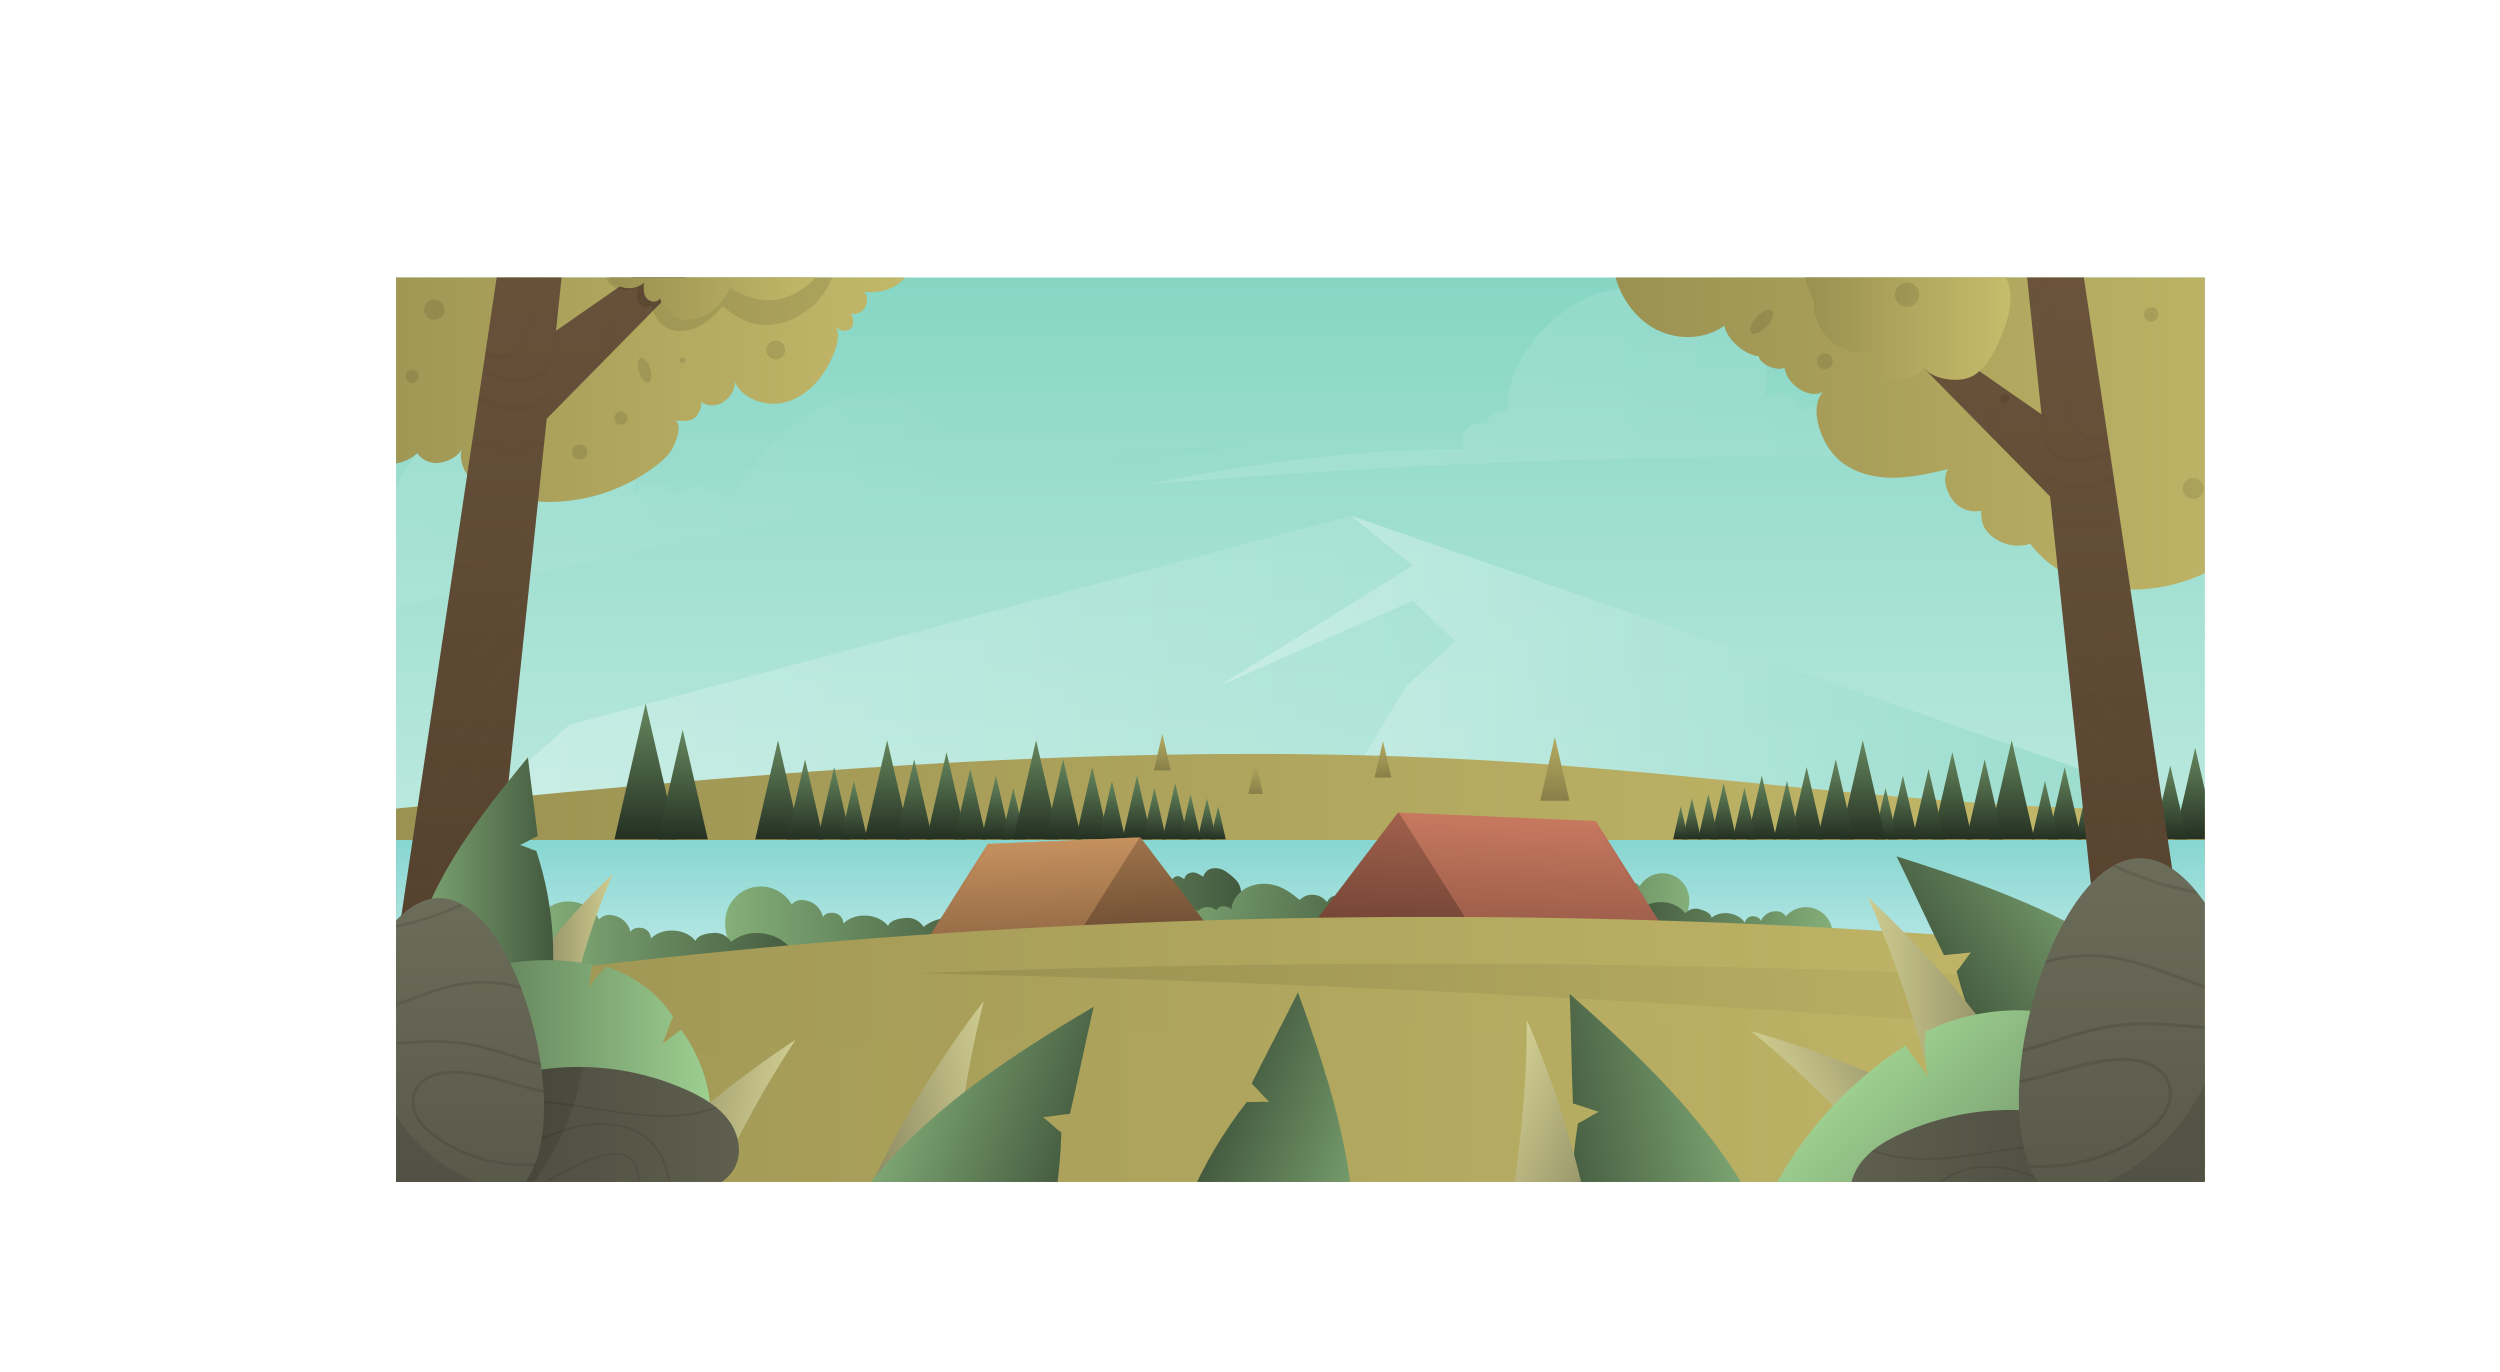 <svg xmlns="http://www.w3.org/2000/svg" xmlns:xlink="http://www.w3.org/1999/xlink" viewBox="0 0 1382.13 758.28"><defs><style>.cls-1{fill:none;}.cls-2{isolation:isolate;}.cls-3{fill:url(#linear-gradient);}.cls-4{clip-path:url(#clip-path);}.cls-5,.cls-6,.cls-64,.cls-68{mix-blend-mode:screen;}.cls-5,.cls-6{opacity:0.2;}.cls-5{fill:url(#linear-gradient-2);}.cls-6{fill:url(#linear-gradient-3);}.cls-63,.cls-67,.cls-7,.cls-71,.cls-74,.cls-8{mix-blend-mode:multiply;}.cls-64,.cls-68,.cls-7,.cls-8{opacity:0.5;}.cls-7{fill:url(#linear-gradient-4);}.cls-8{fill:url(#linear-gradient-5);}.cls-9{fill:url(#linear-gradient-6);}.cls-10{fill:url(#linear-gradient-7);}.cls-11{fill:url(#linear-gradient-8);}.cls-12{fill:url(#linear-gradient-9);}.cls-13{fill:url(#linear-gradient-10);}.cls-14{fill:url(#linear-gradient-11);}.cls-15{fill:url(#linear-gradient-12);}.cls-16{fill:url(#linear-gradient-13);}.cls-17{fill:url(#linear-gradient-14);}.cls-18{fill:url(#linear-gradient-15);}.cls-19{fill:url(#linear-gradient-16);}.cls-20{fill:url(#linear-gradient-17);}.cls-21{fill:url(#linear-gradient-18);}.cls-22{fill:url(#linear-gradient-19);}.cls-23{fill:url(#linear-gradient-20);}.cls-24{fill:url(#linear-gradient-21);}.cls-25{fill:url(#linear-gradient-22);}.cls-26{fill:url(#linear-gradient-23);}.cls-27{fill:url(#linear-gradient-24);}.cls-28{fill:url(#linear-gradient-25);}.cls-29{fill:url(#linear-gradient-26);}.cls-30{fill:url(#linear-gradient-27);}.cls-31{fill:url(#linear-gradient-28);}.cls-32{fill:url(#linear-gradient-29);}.cls-33{fill:url(#linear-gradient-30);}.cls-34{fill:url(#linear-gradient-31);}.cls-35{fill:url(#linear-gradient-32);}.cls-36{fill:url(#linear-gradient-33);}.cls-37{fill:url(#linear-gradient-34);}.cls-38{fill:url(#linear-gradient-35);}.cls-39{fill:url(#linear-gradient-36);}.cls-40{fill:url(#linear-gradient-37);}.cls-41{fill:url(#linear-gradient-38);}.cls-42{fill:url(#linear-gradient-39);}.cls-43{fill:url(#linear-gradient-40);}.cls-44{fill:url(#linear-gradient-41);}.cls-45{fill:url(#linear-gradient-42);}.cls-46{fill:url(#linear-gradient-43);}.cls-47{fill:url(#linear-gradient-44);}.cls-48{fill:url(#linear-gradient-45);}.cls-49{fill:url(#linear-gradient-46);}.cls-50{fill:url(#linear-gradient-47);}.cls-51{fill:url(#linear-gradient-48);}.cls-52{fill:url(#linear-gradient-49);}.cls-53{fill:url(#linear-gradient-50);}.cls-54{fill:url(#linear-gradient-51);}.cls-55{fill:url(#linear-gradient-52);}.cls-56{fill:url(#linear-gradient-53);}.cls-57{fill:url(#linear-gradient-54);}.cls-58{fill:url(#linear-gradient-55);}.cls-59{fill:url(#linear-gradient-56);}.cls-60{fill:url(#linear-gradient-57);}.cls-61{fill:url(#linear-gradient-58);}.cls-62{fill:url(#linear-gradient-59);}.cls-63,.cls-67,.cls-71{opacity:0.4;}.cls-63{fill:url(#linear-gradient-60);}.cls-64{fill:url(#linear-gradient-61);}.cls-65{fill:url(#linear-gradient-62);}.cls-66{fill:url(#linear-gradient-63);}.cls-67{fill:url(#linear-gradient-64);}.cls-68{fill:url(#linear-gradient-65);}.cls-69{fill:url(#linear-gradient-66);}.cls-70{fill:url(#linear-gradient-67);}.cls-71{fill:url(#linear-gradient-68);}.cls-72{fill:url(#linear-gradient-69);}.cls-73{fill:url(#linear-gradient-70);}.cls-74,.cls-93,.cls-95{opacity:0.1;}.cls-75{fill:url(#linear-gradient-71);}.cls-76{fill:url(#linear-gradient-72);}.cls-77{fill:url(#linear-gradient-73);}.cls-78{fill:url(#linear-gradient-74);}.cls-79{fill:url(#linear-gradient-75);}.cls-80{fill:url(#linear-gradient-76);}.cls-81{fill:url(#linear-gradient-77);}.cls-82{fill:url(#linear-gradient-78);}.cls-83{fill:url(#linear-gradient-79);}.cls-84{fill:url(#linear-gradient-80);}.cls-85{fill:url(#linear-gradient-81);}.cls-86{fill:url(#linear-gradient-82);}.cls-87{fill:url(#linear-gradient-83);}.cls-88{fill:url(#linear-gradient-84);}.cls-89{fill:url(#linear-gradient-85);}.cls-90{fill:url(#linear-gradient-86);}.cls-91{fill:url(#linear-gradient-87);}.cls-92{fill:url(#linear-gradient-88);}.cls-94{fill:url(#linear-gradient-89);}.cls-96{fill:url(#linear-gradient-90);}.cls-97{fill:url(#linear-gradient-91);}.cls-98{fill:url(#linear-gradient-92);}.cls-99{fill:url(#linear-gradient-93);}.cls-100{fill:url(#linear-gradient-94);}.cls-101{fill:url(#linear-gradient-95);}.cls-102{fill:url(#linear-gradient-96);}.cls-103{fill:url(#linear-gradient-97);}.cls-104{fill:url(#linear-gradient-98);}.cls-105{fill:url(#linear-gradient-99);}.cls-106{fill:url(#linear-gradient-100);}.cls-107{fill:url(#linear-gradient-101);}.cls-108{fill:url(#linear-gradient-102);}.cls-109{fill:url(#linear-gradient-103);}.cls-110{fill:url(#linear-gradient-104);}.cls-111{fill:url(#linear-gradient-105);}.cls-112{fill:url(#linear-gradient-106);}.cls-113{fill:url(#linear-gradient-107);}.cls-114{fill:url(#linear-gradient-108);}.cls-115{fill:url(#linear-gradient-109);}.cls-116{fill:url(#linear-gradient-110);}.cls-117{fill:url(#linear-gradient-111);}.cls-118{fill:url(#linear-gradient-112);}.cls-119{fill:url(#linear-gradient-113);}.cls-120{fill:url(#linear-gradient-114);}.cls-121{fill:url(#linear-gradient-115);}.cls-122{fill:url(#linear-gradient-116);}.cls-123{fill:url(#linear-gradient-117);}.cls-124{fill:url(#linear-gradient-118);}.cls-125{fill:url(#linear-gradient-119);}.cls-126{fill:url(#linear-gradient-120);}.cls-127{fill:url(#linear-gradient-121);}.cls-128{fill:url(#linear-gradient-122);}.cls-129{fill:url(#linear-gradient-123);}.cls-130{fill:url(#linear-gradient-124);}.cls-131{fill:url(#linear-gradient-125);}.cls-132{fill:url(#linear-gradient-126);}.cls-133{fill:url(#linear-gradient-127);}.cls-134{fill:url(#linear-gradient-128);}.cls-135{fill:url(#linear-gradient-129);}.cls-136{fill:url(#linear-gradient-130);}.cls-137{fill:url(#linear-gradient-131);}</style><linearGradient id="linear-gradient" x1="718.96" y1="653.44" x2="718.96" y2="153.44" gradientUnits="userSpaceOnUse"><stop offset="0" stop-color="#ddf5f0"/><stop offset="1" stop-color="#87d6c4"/></linearGradient><clipPath id="clip-path" transform="translate(218.96 153.44)"><rect class="cls-1" width="1000" height="500"/></clipPath><linearGradient id="linear-gradient-2" x1="414.88" y1="59.44" x2="1095.23" y2="59.44" xlink:href="#linear-gradient"/><linearGradient id="linear-gradient-3" x1="-210.14" y1="89.44" x2="470.22" y2="89.44" gradientTransform="matrix(0.98, -0.21, 0.21, 0.98, -15.91, 50.73)" xlink:href="#linear-gradient"/><linearGradient id="linear-gradient-4" x1="243.17" y1="374.75" x2="1262.75" y2="374.75" xlink:href="#linear-gradient"/><linearGradient id="linear-gradient-5" x1="674.13" y1="374.75" x2="1262.75" y2="374.75" xlink:href="#linear-gradient"/><linearGradient id="linear-gradient-6" x1="-43.52" y1="316.73" x2="1045.61" y2="316.73" gradientUnits="userSpaceOnUse"><stop offset="0" stop-color="#999051"/><stop offset="1" stop-color="#c7bc6b"/></linearGradient><linearGradient id="linear-gradient-7" x1="356.96" y1="464.01" x2="356.96" y2="389.01" gradientUnits="userSpaceOnUse"><stop offset="0" stop-color="#243022"/><stop offset="1" stop-color="#66875e"/></linearGradient><linearGradient id="linear-gradient-8" x1="377.41" y1="464.01" x2="377.41" y2="403.44" xlink:href="#linear-gradient-7"/><linearGradient id="linear-gradient-9" x1="430.14" y1="464.01" x2="430.14" y2="409.24" xlink:href="#linear-gradient-7"/><linearGradient id="linear-gradient-10" x1="445.08" y1="464.01" x2="445.08" y2="419.78" xlink:href="#linear-gradient-7"/><linearGradient id="linear-gradient-11" x1="461.17" y1="464.01" x2="461.17" y2="424.01" xlink:href="#linear-gradient-7"/><linearGradient id="linear-gradient-12" x1="472.08" y1="464.01" x2="472.08" y2="431.71" xlink:href="#linear-gradient-7"/><linearGradient id="linear-gradient-13" x1="523.29" y1="464.01" x2="523.29" y2="415.8" xlink:href="#linear-gradient-7"/><linearGradient id="linear-gradient-14" x1="536.44" y1="464.01" x2="536.44" y2="425.08" xlink:href="#linear-gradient-7"/><linearGradient id="linear-gradient-15" x1="550.6" y1="464.01" x2="550.6" y2="428.8" xlink:href="#linear-gradient-7"/><linearGradient id="linear-gradient-16" x1="560.21" y1="464.01" x2="560.21" y2="435.58" xlink:href="#linear-gradient-7"/><linearGradient id="linear-gradient-17" x1="490.47" y1="464.01" x2="490.47" y2="409.24" xlink:href="#linear-gradient-7"/><linearGradient id="linear-gradient-18" x1="505.41" y1="464.01" x2="505.41" y2="419.78" xlink:href="#linear-gradient-7"/><linearGradient id="linear-gradient-19" x1="572.8" y1="464.01" x2="572.8" y2="409.24" xlink:href="#linear-gradient-7"/><linearGradient id="linear-gradient-20" x1="587.73" y1="464.01" x2="587.73" y2="419.78" xlink:href="#linear-gradient-7"/><linearGradient id="linear-gradient-21" x1="603.83" y1="464.01" x2="603.83" y2="424.01" xlink:href="#linear-gradient-7"/><linearGradient id="linear-gradient-22" x1="614.74" y1="464.01" x2="614.74" y2="431.71" xlink:href="#linear-gradient-7"/><linearGradient id="linear-gradient-23" x1="649.73" y1="464.01" x2="649.73" y2="433.02" xlink:href="#linear-gradient-7"/><linearGradient id="linear-gradient-24" x1="658.18" y1="464.01" x2="658.18" y2="438.98" xlink:href="#linear-gradient-7"/><linearGradient id="linear-gradient-25" x1="667.28" y1="464.01" x2="667.28" y2="441.38" xlink:href="#linear-gradient-7"/><linearGradient id="linear-gradient-26" x1="673.46" y1="464.01" x2="673.46" y2="445.73" xlink:href="#linear-gradient-7"/><linearGradient id="linear-gradient-27" x1="628.63" y1="464.01" x2="628.63" y2="428.8" xlink:href="#linear-gradient-7"/><linearGradient id="linear-gradient-28" x1="638.23" y1="464.01" x2="638.23" y2="435.58" xlink:href="#linear-gradient-7"/><linearGradient id="linear-gradient-29" x1="334.14" y1="310.57" x2="334.14" y2="260.04" gradientTransform="matrix(-1, 0, 0, 1, 1547.76, 153.44)" xlink:href="#linear-gradient-7"/><linearGradient id="linear-gradient-30" x1="347.92" y1="310.57" x2="347.92" y2="269.76" gradientTransform="matrix(-1, 0, 0, 1, 1547.76, 153.44)" xlink:href="#linear-gradient-7"/><linearGradient id="linear-gradient-31" x1="383.44" y1="310.57" x2="383.44" y2="273.67" gradientTransform="matrix(-1, 0, 0, 1, 1547.76, 153.44)" xlink:href="#linear-gradient-7"/><linearGradient id="linear-gradient-32" x1="393.51" y1="310.57" x2="393.51" y2="280.77" gradientTransform="matrix(-1, 0, 0, 1, 1547.76, 153.44)" xlink:href="#linear-gradient-7"/><linearGradient id="linear-gradient-33" x1="406.29" y1="310.57" x2="406.29" y2="270.57" gradientTransform="matrix(-1, 0, 0, 1, 1547.76, 153.44)" xlink:href="#linear-gradient-7"/><linearGradient id="linear-gradient-34" x1="417.2" y1="310.57" x2="417.2" y2="278.26" gradientTransform="matrix(-1, 0, 0, 1, 1547.76, 153.44)" xlink:href="#linear-gradient-7"/><linearGradient id="linear-gradient-35" x1="468.4" y1="310.57" x2="468.4" y2="262.36" gradientTransform="matrix(-1, 0, 0, 1, 1547.76, 153.44)" xlink:href="#linear-gradient-7"/><linearGradient id="linear-gradient-36" x1="481.55" y1="310.57" x2="481.55" y2="271.64" gradientTransform="matrix(-1, 0, 0, 1, 1547.76, 153.44)" xlink:href="#linear-gradient-7"/><linearGradient id="linear-gradient-37" x1="495.72" y1="310.57" x2="495.72" y2="275.36" gradientTransform="matrix(-1, 0, 0, 1, 1547.76, 153.44)" xlink:href="#linear-gradient-7"/><linearGradient id="linear-gradient-38" x1="505.32" y1="310.57" x2="505.32" y2="282.14" gradientTransform="matrix(-1, 0, 0, 1, 1547.76, 153.44)" xlink:href="#linear-gradient-7"/><linearGradient id="linear-gradient-39" x1="435.58" y1="310.57" x2="435.58" y2="255.79" gradientTransform="matrix(-1, 0, 0, 1, 1547.76, 153.44)" xlink:href="#linear-gradient-7"/><linearGradient id="linear-gradient-40" x1="450.52" y1="310.57" x2="450.52" y2="266.34" gradientTransform="matrix(-1, 0, 0, 1, 1547.76, 153.44)" xlink:href="#linear-gradient-7"/><linearGradient id="linear-gradient-41" x1="517.91" y1="310.57" x2="517.91" y2="255.79" gradientTransform="matrix(-1, 0, 0, 1, 1547.76, 153.44)" xlink:href="#linear-gradient-7"/><linearGradient id="linear-gradient-42" x1="532.85" y1="310.57" x2="532.85" y2="266.34" gradientTransform="matrix(-1, 0, 0, 1, 1547.76, 153.44)" xlink:href="#linear-gradient-7"/><linearGradient id="linear-gradient-43" x1="548.95" y1="310.57" x2="548.95" y2="270.57" gradientTransform="matrix(-1, 0, 0, 1, 1547.76, 153.44)" xlink:href="#linear-gradient-7"/><linearGradient id="linear-gradient-44" x1="559.85" y1="310.57" x2="559.85" y2="278.26" gradientTransform="matrix(-1, 0, 0, 1, 1547.76, 153.44)" xlink:href="#linear-gradient-7"/><linearGradient id="linear-gradient-45" x1="594.84" y1="310.57" x2="594.84" y2="279.58" gradientTransform="matrix(-1, 0, 0, 1, 1547.76, 153.44)" xlink:href="#linear-gradient-7"/><linearGradient id="linear-gradient-46" x1="603.29" y1="310.57" x2="603.29" y2="285.54" gradientTransform="matrix(-1, 0, 0, 1, 1547.76, 153.44)" xlink:href="#linear-gradient-7"/><linearGradient id="linear-gradient-47" x1="612.4" y1="310.57" x2="612.4" y2="287.94" gradientTransform="matrix(-1, 0, 0, 1, 1547.76, 153.44)" xlink:href="#linear-gradient-7"/><linearGradient id="linear-gradient-48" x1="618.57" y1="310.57" x2="618.57" y2="292.29" gradientTransform="matrix(-1, 0, 0, 1, 1547.76, 153.44)" xlink:href="#linear-gradient-7"/><linearGradient id="linear-gradient-49" x1="573.75" y1="310.57" x2="573.75" y2="275.36" gradientTransform="matrix(-1, 0, 0, 1, 1547.76, 153.44)" xlink:href="#linear-gradient-7"/><linearGradient id="linear-gradient-50" x1="583.35" y1="310.57" x2="583.35" y2="282.14" gradientTransform="matrix(-1, 0, 0, 1, 1547.76, 153.44)" xlink:href="#linear-gradient-7"/><linearGradient id="linear-gradient-51" x1="697.2" y1="574.99" x2="697.2" y2="464.39" gradientUnits="userSpaceOnUse"><stop offset="0" stop-color="#ddf5f4"/><stop offset="1" stop-color="#87d6d1"/></linearGradient><linearGradient id="linear-gradient-52" x1="181.96" y1="369.31" x2="330.04" y2="369.31" gradientUnits="userSpaceOnUse"><stop offset="0" stop-color="#85b07a"/><stop offset="1" stop-color="#43593e"/></linearGradient><linearGradient id="linear-gradient-53" x1="75.55" y1="377.59" x2="223.63" y2="377.59" xlink:href="#linear-gradient-52"/><linearGradient id="linear-gradient-54" x1="413.46" y1="349.2" x2="524.83" y2="349.2" gradientTransform="matrix(-1, -0.03, -0.03, 1, 1139.19, 18.72)" xlink:href="#linear-gradient-52"/><linearGradient id="linear-gradient-55" x1="336.34" y1="366.7" x2="447.71" y2="366.7" gradientTransform="matrix(-0.98, -0.2, -0.2, 0.98, 1194.62, 82.99)" xlink:href="#linear-gradient-52"/><linearGradient id="linear-gradient-56" x1="326.43" y1="347.6" x2="467.27" y2="347.6" xlink:href="#linear-gradient-52"/><linearGradient id="linear-gradient-57" x1="411.53" y1="353.31" x2="552.37" y2="353.31" gradientTransform="translate(53.75 -63.15) rotate(7.96)" xlink:href="#linear-gradient-52"/><linearGradient id="linear-gradient-58" x1="628.41" y1="362.12" x2="628.41" y2="297.25" gradientTransform="translate(235.21 128.58) rotate(2.46)" gradientUnits="userSpaceOnUse"><stop offset="0" stop-color="#995b48"/><stop offset="1" stop-color="#c7795f"/></linearGradient><linearGradient id="linear-gradient-59" x1="551.18" y1="362.11" x2="551.18" y2="297.25" gradientTransform="translate(235.21 128.58) rotate(2.46)" gradientUnits="userSpaceOnUse"><stop offset="0" stop-color="#734436"/><stop offset="1" stop-color="#a1614c"/></linearGradient><linearGradient id="linear-gradient-60" x1="558.96" y1="362.11" x2="558.96" y2="297.25" xlink:href="#linear-gradient-59"/><linearGradient id="linear-gradient-61" x1="621.1" y1="341.04" x2="621.1" y2="297.25" xlink:href="#linear-gradient-58"/><linearGradient id="linear-gradient-62" x1="753.24" y1="354.87" x2="753.24" y2="304.8" gradientTransform="matrix(-1, 0.04, 0.04, 1, 1310.19, 128.58)" gradientUnits="userSpaceOnUse"><stop offset="0" stop-color="#996e48"/><stop offset="1" stop-color="#c7925f"/></linearGradient><linearGradient id="linear-gradient-63" x1="693.63" y1="354.87" x2="693.63" y2="304.8" gradientTransform="matrix(-1, 0.04, 0.04, 1, 1310.19, 128.58)" gradientUnits="userSpaceOnUse"><stop offset="0" stop-color="#735236"/><stop offset="1" stop-color="#a1754c"/></linearGradient><linearGradient id="linear-gradient-64" x1="699.63" y1="354.87" x2="699.63" y2="304.8" xlink:href="#linear-gradient-63"/><linearGradient id="linear-gradient-65" x1="747.6" y1="338.6" x2="747.6" y2="304.8" xlink:href="#linear-gradient-62"/><linearGradient id="linear-gradient-66" x1="-109.9" y1="443.39" x2="1102.49" y2="443.39" xlink:href="#linear-gradient-6"/><linearGradient id="linear-gradient-67" x1="289.32" y1="407.6" x2="1138.51" y2="407.6" xlink:href="#linear-gradient-6"/><linearGradient id="linear-gradient-68" x1="-218.96" y1="478.15" x2="1163.17" y2="478.15" xlink:href="#linear-gradient-6"/><linearGradient id="linear-gradient-69" x1="-59.15" y1="-1.08" x2="315.09" y2="-1.08" xlink:href="#linear-gradient-6"/><linearGradient id="linear-gradient-70" x1="309.14" y1="554.61" x2="309.14" y2="44.96" gradientUnits="userSpaceOnUse"><stop offset="0" stop-color="#52402d"/><stop offset="1" stop-color="#6e563d"/></linearGradient><linearGradient id="linear-gradient-71" x1="118.67" y1="44.19" x2="118.67" y2="7.74" xlink:href="#linear-gradient-70"/><linearGradient id="linear-gradient-72" x1="55.62" y1="146.1" x2="55.62" y2="136.13" xlink:href="#linear-gradient-70"/><linearGradient id="linear-gradient-73" x1="73.55" y1="74.09" x2="73.55" y2="20.32" xlink:href="#linear-gradient-70"/><linearGradient id="linear-gradient-74" x1="112.99" y1="51.11" x2="112.99" y2="11.04" xlink:href="#linear-gradient-70"/><linearGradient id="linear-gradient-75" x1="61.31" y1="303.82" x2="61.31" y2="263.93" xlink:href="#linear-gradient-70"/><linearGradient id="linear-gradient-76" x1="37.68" y1="400.42" x2="37.68" y2="203.47" xlink:href="#linear-gradient-70"/><linearGradient id="linear-gradient-77" x1="80.99" y1="-33.65" x2="80.99" y2="-76.11" xlink:href="#linear-gradient-70"/><linearGradient id="linear-gradient-78" x1="58.02" y1="127.39" x2="58.02" y2="117.66" xlink:href="#linear-gradient-70"/><linearGradient id="linear-gradient-79" x1="68.81" y1="58.3" x2="68.81" y2="-34.08" xlink:href="#linear-gradient-70"/><linearGradient id="linear-gradient-80" x1="44.57" y1="268.26" x2="44.57" y2="170.51" xlink:href="#linear-gradient-70"/><linearGradient id="linear-gradient-81" x1="62.09" y1="96.22" x2="62.09" y2="88.3" xlink:href="#linear-gradient-70"/><linearGradient id="linear-gradient-82" x1="136.02" y1="25.15" x2="136.02" y2="-3.89" xlink:href="#linear-gradient-70"/><linearGradient id="linear-gradient-83" x1="5.28" y1="395.89" x2="5.28" y2="357.96" xlink:href="#linear-gradient-70"/><linearGradient id="linear-gradient-84" x1="83.31" y1="-50.1" x2="83.31" y2="-97.69" xlink:href="#linear-gradient-70"/><linearGradient id="linear-gradient-85" x1="32.15" y1="185.98" x2="32.15" y2="164.43" xlink:href="#linear-gradient-70"/><linearGradient id="linear-gradient-86" x1="40.38" y1="204.02" x2="40.38" y2="155.56" xlink:href="#linear-gradient-70"/><linearGradient id="linear-gradient-87" x1="61.97" y1="45.32" x2="61.97" y2="-9.07" xlink:href="#linear-gradient-70"/><linearGradient id="linear-gradient-88" x1="78.33" y1="-7.82" x2="78.33" y2="-57.83" xlink:href="#linear-gradient-70"/><linearGradient id="linear-gradient-89" x1="116.72" y1="-25.61" x2="242.86" y2="-25.61" xlink:href="#linear-gradient-6"/><linearGradient id="linear-gradient-90" x1="357.74" y1="447.45" x2="457.72" y2="447.45" gradientTransform="translate(-168.21 -28.57) rotate(9.44)" gradientUnits="userSpaceOnUse"><stop offset="0" stop-color="#787654"/><stop offset="1" stop-color="#cfcc90"/></linearGradient><linearGradient id="linear-gradient-91" x1="63.18" y1="368.04" x2="119.96" y2="368.04" gradientTransform="matrix(1, 0, 0, 1, 0, 0)" xlink:href="#linear-gradient-90"/><linearGradient id="linear-gradient-92" x1="3.31" y1="343.08" x2="86.89" y2="343.08" xlink:href="#linear-gradient-52"/><linearGradient id="linear-gradient-93" x1="34.6" y1="429.96" x2="173.94" y2="429.96" gradientUnits="userSpaceOnUse"><stop offset="0" stop-color="#5b7854"/><stop offset="1" stop-color="#9dcf90"/></linearGradient><linearGradient id="linear-gradient-94" x1="38.73" y1="475.14" x2="189.5" y2="475.14" gradientUnits="userSpaceOnUse"><stop offset="0" stop-color="#4a4a3e"/><stop offset="1" stop-color="#5f5f4f"/></linearGradient><linearGradient id="linear-gradient-95" x1="23.74" y1="519.98" x2="23.74" y2="343.08" gradientUnits="userSpaceOnUse"><stop offset="0" stop-color="#575749"/><stop offset="1" stop-color="#6c6c5a"/></linearGradient><linearGradient id="linear-gradient-96" x1="654.56" y1="9.5" x2="1099.26" y2="9.5" xlink:href="#linear-gradient-6"/><linearGradient id="linear-gradient-97" x1="458.64" y1="422.78" x2="458.64" y2="-53.18" gradientTransform="matrix(-1, 0, 0, 1, 1585.62, 153.44)" xlink:href="#linear-gradient-70"/><linearGradient id="linear-gradient-98" x1="485.25" y1="89.4" x2="485.25" y2="55.36" gradientTransform="matrix(-1, 0, 0, 1, 1366.67, 0)" xlink:href="#linear-gradient-70"/><linearGradient id="linear-gradient-99" x1="426.36" y1="184.58" x2="426.36" y2="175.26" gradientTransform="matrix(-1, 0, 0, 1, 1366.67, 0)" xlink:href="#linear-gradient-70"/><linearGradient id="linear-gradient-100" x1="443.11" y1="117.32" x2="443.11" y2="67.11" gradientTransform="matrix(-1, 0, 0, 1, 1366.67, 0)" xlink:href="#linear-gradient-70"/><linearGradient id="linear-gradient-101" x1="479.94" y1="95.86" x2="479.94" y2="58.44" gradientTransform="matrix(-1, 0, 0, 1, 1366.67, 0)" xlink:href="#linear-gradient-70"/><linearGradient id="linear-gradient-102" x1="431.68" y1="331.87" x2="431.68" y2="294.61" gradientTransform="matrix(-1, 0, 0, 1, 1366.67, 0)" xlink:href="#linear-gradient-70"/><linearGradient id="linear-gradient-103" x1="409.61" y1="422.08" x2="409.61" y2="238.15" gradientTransform="matrix(-1, 0, 0, 1, 1366.67, 0)" xlink:href="#linear-gradient-70"/><linearGradient id="linear-gradient-104" x1="450.05" y1="16.7" x2="450.05" y2="-22.95" gradientTransform="matrix(-1, 0, 0, 1, 1366.67, 0)" xlink:href="#linear-gradient-70"/><linearGradient id="linear-gradient-105" x1="428.61" y1="167.1" x2="428.61" y2="158.01" gradientTransform="matrix(-1, 0, 0, 1, 1366.67, 0)" xlink:href="#linear-gradient-70"/><linearGradient id="linear-gradient-106" x1="438.68" y1="102.58" x2="438.68" y2="16.3" gradientTransform="matrix(-1, 0, 0, 1, 1366.67, 0)" xlink:href="#linear-gradient-70"/><linearGradient id="linear-gradient-107" x1="416.04" y1="298.66" x2="416.04" y2="207.37" gradientTransform="matrix(-1, 0, 0, 1, 1366.67, 0)" xlink:href="#linear-gradient-70"/><linearGradient id="linear-gradient-108" x1="432.41" y1="138" x2="432.41" y2="130.6" gradientTransform="matrix(-1, 0, 0, 1, 1366.67, 0)" xlink:href="#linear-gradient-70"/><linearGradient id="linear-gradient-109" x1="501.45" y1="71.62" x2="501.45" y2="44.5" gradientTransform="matrix(-1, 0, 0, 1, 1366.67, 0)" xlink:href="#linear-gradient-70"/><linearGradient id="linear-gradient-110" x1="379.35" y1="417.85" x2="379.35" y2="382.43" gradientTransform="matrix(-1, 0, 0, 1, 1366.67, 0)" xlink:href="#linear-gradient-70"/><linearGradient id="linear-gradient-111" x1="452.23" y1="1.34" x2="452.23" y2="-43.1" gradientTransform="matrix(-1, 0, 0, 1, 1366.67, 0)" xlink:href="#linear-gradient-70"/><linearGradient id="linear-gradient-112" x1="404.45" y1="221.82" x2="404.45" y2="201.69" gradientTransform="matrix(-1, 0, 0, 1, 1366.67, 0)" xlink:href="#linear-gradient-70"/><linearGradient id="linear-gradient-113" x1="412.13" y1="238.66" x2="412.13" y2="193.41" gradientTransform="matrix(-1, 0, 0, 1, 1366.67, 0)" xlink:href="#linear-gradient-70"/><linearGradient id="linear-gradient-114" x1="432.3" y1="90.46" x2="432.3" y2="39.66" gradientTransform="matrix(-1, 0, 0, 1, 1366.67, 0)" xlink:href="#linear-gradient-70"/><linearGradient id="linear-gradient-115" x1="447.57" y1="40.83" x2="447.57" y2="-5.88" gradientTransform="matrix(-1, 0, 0, 1, 1366.67, 0)" xlink:href="#linear-gradient-70"/><linearGradient id="linear-gradient-116" x1="778.59" y1="6.76" x2="892.52" y2="6.76" xlink:href="#linear-gradient-6"/><linearGradient id="linear-gradient-117" x1="202.86" y1="458.23" x2="318.38" y2="458.23" gradientTransform="matrix(-0.84, 0.54, 0.54, 0.84, 891.91, -136.66)" xlink:href="#linear-gradient-52"/><linearGradient id="linear-gradient-118" x1="66.32" y1="410.1" x2="166.29" y2="410.1" gradientTransform="matrix(-1, 0, 0, 1, 979.91, 0)" xlink:href="#linear-gradient-90"/><linearGradient id="linear-gradient-119" x1="107.52" y1="512.45" x2="207.5" y2="512.45" gradientTransform="matrix(-0.89, 0.45, 0.45, 0.89, 732.9, -74.06)" xlink:href="#linear-gradient-90"/><linearGradient id="linear-gradient-120" x1="827.79" y1="747.83" x2="827.79" y2="576.11" gradientTransform="translate(-169.1 585.65) rotate(-43.92)" xlink:href="#linear-gradient-93"/><linearGradient id="linear-gradient-121" x1="106.32" y1="498.93" x2="257.09" y2="498.93" gradientTransform="matrix(-1, 0, 0, 1, 1061, 0)" xlink:href="#linear-gradient-94"/><linearGradient id="linear-gradient-122" x1="155.94" y1="525.48" x2="155.94" y2="321.04" gradientTransform="matrix(-1, 0, 0, 1, 1120.24, 0)" xlink:href="#linear-gradient-95"/><linearGradient id="linear-gradient-123" x1="477.5" y1="462.41" x2="577.47" y2="462.41" gradientTransform="translate(-310.54 107.37) rotate(-9.65)" xlink:href="#linear-gradient-90"/><linearGradient id="linear-gradient-124" x1="281.24" y1="515.28" x2="396.76" y2="515.28" gradientTransform="translate(166.48 -107.37) rotate(19.55)" xlink:href="#linear-gradient-52"/><linearGradient id="linear-gradient-125" x1="688.16" y1="289.24" x2="688.16" y2="254.03" gradientTransform="matrix(-1, 0, 0, 1, 1547.76, 153.44)" gradientUnits="userSpaceOnUse"><stop offset="0" stop-color="#877f48"/><stop offset="1" stop-color="#b5ab61"/></linearGradient><linearGradient id="linear-gradient-126" x1="853.58" y1="285.45" x2="853.58" y2="267.84" xlink:href="#linear-gradient-125"/><linearGradient id="linear-gradient-127" x1="783.18" y1="276.44" x2="783.18" y2="256.23" xlink:href="#linear-gradient-125"/><linearGradient id="linear-gradient-128" x1="905.16" y1="272.46" x2="905.16" y2="252.26" xlink:href="#linear-gradient-125"/><linearGradient id="linear-gradient-129" x1="423.79" y1="404.43" x2="539.31" y2="404.43" gradientTransform="matrix(-0.99, 0.15, 0.15, 0.99, 1117.27, 23.15)" xlink:href="#linear-gradient-52"/><linearGradient id="linear-gradient-130" x1="280.63" y1="483.58" x2="380.6" y2="483.58" gradientTransform="matrix(-0.91, -0.4, -0.4, 0.91, 1141.58, 183.91)" xlink:href="#linear-gradient-90"/><linearGradient id="linear-gradient-131" x1="630.91" y1="402.56" x2="738.55" y2="402.56" gradientTransform="matrix(-0.94, -0.34, -0.34, 0.94, 1279, 355.37)" xlink:href="#linear-gradient-52"/></defs><g class="cls-2"><g id="Capa_2" data-name="Capa 2"><g id="OBJECTS"><rect class="cls-3" x="218.96" y="153.44" width="1000" height="500"/><g class="cls-4"><path class="cls-5" d="M1095.23,110.94a4260.85,4260.85,0,0,0-680.35,3.56c56.62-11.56,118.21-20.1,176-19.63-1.52-3.68-1.6-8.27,1.15-11.16a10.64,10.64,0,0,1,11-2.63c.32-5,6.8-8.27,11.64-7.13C613,49.51,633,24.94,654.47,13.21S703.06,1.81,725.32,12c10.94,5,21.07,12.56,27.15,23S760,58.88,754.35,69.5c1.85-4.24,8.53-6.08,13.09-5.3a10.76,10.76,0,0,1,8.66,9.52c9.16-5.84,24.53-1.77,29.37,8C818.83,68.82,833.54,56.5,850,47.89S886.3,35.54,903.6,42.2,934,67.77,930,85.89c4.5-6.52,11.79-7.72,19.64-6.65a22,22,0,0,1,17.45,14.33C1013.43,99.92,1048.92,104.59,1095.23,110.94Z" transform="translate(218.96 153.44)"/><path class="cls-6" d="M473.22,92.18A4261.59,4261.59,0,0,0-191.92,235.27c53-22.93,111.56-43.92,168.21-55.32-2.24-3.3-3.26-7.77-1.17-11.16A10.65,10.65,0,0,1-14.65,164c-.7-4.93,5-9.49,9.93-9.37C-11.38,131,3.14,102.87,21.78,87S67,65.85,90.89,71.3c11.73,2.67,23.19,8,31.28,16.88s12.29,21.84,8.92,33.39c.94-4.52,7.1-7.7,11.72-7.87a10.75,10.75,0,0,1,10.43,7.54c7.77-7.6,23.65-6.77,30.38,1.76,10.44-15.32,22.3-30.41,36.61-42.2s33-19.54,51.33-16.58,35,18.81,34.83,37.34c3.07-7.3,9.95-10,17.86-10.53a22,22,0,0,1,20,10.44C390.9,98.18,426.59,95.47,473.22,92.18Z" transform="translate(218.96 153.44)"/><polygon class="cls-7" points="314.97 400.58 746.81 285.1 1262.75 464.39 984.85 454 649.83 422.8 243.17 464.39 314.97 400.58"/><polygon class="cls-8" points="674.13 379.22 780.99 332.16 804.55 354.61 777.43 379.22 745.82 431.74 984.85 454 1262.75 464.39 746.81 285.1 780.99 312.68 674.13 379.22"/><path class="cls-9" d="M-28.87,296.43c214.54-21.28,431.12-42.6,646.71-28.56,142.73,9.29,285.14,34.05,427.77,23.94-5.76,19.2-40.83,32.84-66.43,36.77s-52,.68-78-1.64c-156-14-313.2,5.76-469.72,15.52S-124.69,420.87-28.87,296.43Z" transform="translate(218.96 153.44)"/><polygon class="cls-10" points="356.96 389.01 339.72 464.01 374.2 464.01 356.96 389.01"/><polygon class="cls-11" points="377.41 403.44 363.49 464.01 391.34 464.01 377.41 403.44"/><polygon class="cls-12" points="430.14 409.24 417.55 464.01 442.73 464.01 430.14 409.24"/><polygon class="cls-13" points="445.08 419.78 434.91 464.01 455.24 464.01 445.08 419.78"/><polygon class="cls-14" points="461.17 424.01 451.98 464.01 470.37 464.01 461.17 424.01"/><polygon class="cls-15" points="472.08 431.71 464.66 464.01 479.51 464.01 472.08 431.71"/><polygon class="cls-16" points="523.29 415.8 512.21 464.01 534.37 464.01 523.29 415.8"/><polygon class="cls-17" points="536.44 425.08 527.49 464.01 545.39 464.01 536.44 425.08"/><polygon class="cls-18" points="550.6 428.8 542.51 464.01 558.7 464.01 550.6 428.8"/><polygon class="cls-19" points="560.21 435.58 553.67 464.01 566.74 464.01 560.21 435.58"/><polygon class="cls-20" points="490.47 409.24 477.88 464.01 503.06 464.01 490.47 409.24"/><polygon class="cls-21" points="505.41 419.78 495.24 464.01 515.58 464.01 505.41 419.78"/><polygon class="cls-22" points="572.8 409.24 560.21 464.01 585.39 464.01 572.8 409.24"/><polygon class="cls-23" points="587.74 419.78 577.57 464.01 597.9 464.01 587.74 419.78"/><polygon class="cls-24" points="603.83 424.01 594.64 464.01 613.02 464.01 603.83 424.01"/><polygon class="cls-25" points="614.74 431.71 607.32 464.01 622.16 464.01 614.74 431.71"/><polygon class="cls-26" points="649.73 433.02 642.6 464.01 656.85 464.01 649.73 433.02"/><polygon class="cls-27" points="658.18 438.99 652.43 464.01 663.93 464.01 658.18 438.99"/><polygon class="cls-28" points="667.28 441.38 662.08 464.01 672.49 464.01 667.28 441.38"/><polygon class="cls-29" points="673.46 445.73 669.26 464.01 677.66 464.01 673.46 445.73"/><polygon class="cls-30" points="628.63 428.8 620.54 464.01 636.72 464.01 628.63 428.8"/><polygon class="cls-31" points="638.23 435.58 631.7 464.01 644.77 464.01 638.23 435.58"/><polygon class="cls-32" points="1213.62 413.48 1225.23 464.01 1202 464.01 1213.62 413.48"/><polygon class="cls-33" points="1199.84 423.2 1209.21 464.01 1190.46 464.01 1199.84 423.2"/><polygon class="cls-34" points="1164.32 427.11 1172.8 464.01 1155.83 464.01 1164.32 427.11"/><polygon class="cls-35" points="1154.25 434.21 1161.1 464.01 1147.4 464.01 1154.25 434.21"/><polygon class="cls-36" points="1141.47 424.01 1150.67 464.01 1132.28 464.01 1141.47 424.01"/><polygon class="cls-37" points="1130.56 431.71 1137.99 464.01 1123.14 464.01 1130.56 431.71"/><polygon class="cls-38" points="1079.36 415.8 1090.44 464.01 1068.27 464.01 1079.36 415.8"/><polygon class="cls-39" points="1066.21 425.08 1075.16 464.01 1057.26 464.01 1066.21 425.08"/><polygon class="cls-40" points="1052.04 428.8 1060.13 464.01 1043.95 464.01 1052.04 428.8"/><polygon class="cls-41" points="1042.44 435.58 1048.97 464.01 1035.9 464.01 1042.44 435.58"/><polygon class="cls-42" points="1112.17 409.24 1124.76 464.01 1099.58 464.01 1112.17 409.24"/><polygon class="cls-43" points="1097.24 419.78 1107.4 464.01 1087.07 464.01 1097.24 419.78"/><polygon class="cls-44" points="1029.85 409.24 1042.44 464.01 1017.26 464.01 1029.85 409.24"/><polygon class="cls-45" points="1014.91 419.78 1025.08 464.01 1004.74 464.01 1014.91 419.78"/><polygon class="cls-46" points="998.81 424.01 1008.01 464.01 989.62 464.01 998.81 424.01"/><polygon class="cls-47" points="987.9 431.71 995.33 464.01 980.48 464.01 987.9 431.71"/><polygon class="cls-48" points="952.92 433.02 960.04 464.01 945.79 464.01 952.92 433.02"/><polygon class="cls-49" points="944.47 438.99 950.22 464.01 938.72 464.01 944.47 438.99"/><polygon class="cls-50" points="935.36 441.38 940.56 464.01 930.16 464.01 935.36 441.38"/><polygon class="cls-51" points="929.19 445.73 933.39 464.01 924.99 464.01 929.19 445.73"/><polygon class="cls-52" points="974.01 428.8 982.11 464.01 965.92 464.01 974.01 428.8"/><polygon class="cls-53" points="964.41 435.58 970.95 464.01 957.88 464.01 964.41 435.58"/><rect class="cls-54" x="175.44" y="464.39" width="1043.52" height="110.6"/><path class="cls-55" d="M187.33,342.9a19.56,19.56,0,0,1,31.34,3.67c3-2.82,5.74-2.95,9.62-1.69a11.65,11.65,0,0,1,7.7,8.76c1.1-2.36,4.41-2.81,6.94-2.2a5.88,5.88,0,0,1,4.32,5.77c6.28-6.45,19.16-5.81,24.73,1.26,1.42-3.46,6.52-4.18,10.25-4.43a10.3,10.3,0,0,1,9.37,5c6.31-5.1,14.4-6.14,22.15-3.69A25.14,25.14,0,0,1,330,372.14c-7.45-2.95-15.34-1.08-22.68,2.16s-13.79,8.12-20.59,12.36c-13.91,8.66-29.76,14.72-46.14,15.26s-33.29-4.85-44.91-16.41S176.17,354.9,187.33,342.9Z" transform="translate(218.96 153.44)"/><path class="cls-56" d="M80.92,351.18a19.57,19.57,0,0,1,31.34,3.66c2.95-2.81,5.73-2.94,9.62-1.69a11.66,11.66,0,0,1,7.7,8.76c1.1-2.36,4.4-2.81,6.93-2.19a5.86,5.86,0,0,1,4.33,5.76c6.27-6.45,19.15-5.8,24.72,1.26,1.42-3.45,6.53-4.17,10.25-4.42a10.27,10.27,0,0,1,9.37,5c6.32-5.11,14.41-6.14,22.15-3.69a25.16,25.16,0,0,1,16.3,16.77c-7.45-3-15.35-1.07-22.68,2.16s-13.79,8.13-20.6,12.36c-13.91,8.66-29.76,14.72-46.14,15.26s-33.29-4.84-44.9-16.4S69.76,363.18,80.92,351.18Z" transform="translate(218.96 153.44)"/><path class="cls-57" d="M711.26,334.41a14.71,14.71,0,0,0-23.65,2c-2.15-2.18-4.24-2.35-7.19-1.5a8.76,8.76,0,0,0-6,6.4c-.77-1.8-3.24-2.22-5.16-1.82a4.41,4.41,0,0,0-3.39,4.23c-4.56-5-14.26-4.83-18.62.34-1-2.63-4.8-3.3-7.6-3.57a7.71,7.71,0,0,0-7.16,3.54c-4.62-4-10.68-5-16.56-3.32a18.92,18.92,0,0,0-12.66,12.22c5.67-2,11.56-.44,17,2.17s10.17,6.44,15.18,9.79c10.25,6.85,22,11.79,34.31,12.6s25.14-2.84,34.16-11.24S719.36,343.7,711.26,334.41Z" transform="translate(218.96 153.44)"/><path class="cls-58" d="M792,355.15a14.71,14.71,0,0,0-23.65-2c-1.76-2.52-3.79-3-6.84-2.68a8.72,8.72,0,0,0-7,5.3c-.46-1.9-2.83-2.73-4.79-2.65a4.4,4.4,0,0,0-4,3.6c-3.66-5.7-13.25-7.15-18.41-2.78-.53-2.75-4.19-4.05-6.89-4.79a7.74,7.74,0,0,0-7.66,2.29c-3.89-4.71-9.7-6.68-15.77-6a18.9,18.9,0,0,0-14.53,9.92c5.94-1.06,11.48,1.5,16.4,5s8.95,8.05,13.33,12.19c9,8.46,19.73,15.3,31.72,18.15s25.26,1.41,35.56-5.37S798.46,365.66,792,355.15Z" transform="translate(218.96 153.44)"/><path class="cls-59" d="M463.82,332.52a30.39,30.39,0,0,0-5.61-4.46,10.27,10.27,0,0,0-6.9-1.4,6.25,6.25,0,0,0-5,4.59c-1.94-1-3.66-2.39-5.84-2.35s-4.51,1.58-4.62,3.77c-1.5-.92-3.16-2.24-4.77-1.53a5.54,5.54,0,0,0-3.15,4,10,10,0,0,0-7.86-3.09,9.7,9.7,0,0,0-7.32,3.93c-4.5-2.79-9.22-5.45-14.47-6.11a22.08,22.08,0,0,0-15.19,3.27c-4.36,3-7.34,8.17-7.05,13.46-.78-1.37-3.1-1.54-4.66-1.37A4.16,4.16,0,0,0,368,348c-2.83-2.18-8.27-1.37-9.82,1.85A22.25,22.25,0,0,0,337.74,351a23.46,23.46,0,0,0-11.31,17.72c35.48-7.12,72.85-7.55,109-5.86,4.45.2,8.94.48,13.34-.21s8.78-2.44,11.82-5.71C466.66,350.37,470.35,338.6,463.82,332.52Z" transform="translate(218.96 153.44)"/><path class="cls-60" d="M550.59,347.81a30.39,30.39,0,0,0-4.94-5.19,10.25,10.25,0,0,0-6.64-2.34,6.23,6.23,0,0,0-5.57,3.86c-1.77-1.28-3.29-2.88-5.46-3.14s-4.69.94-5.09,3.09c-1.36-1.12-2.82-2.66-4.51-2.18a5.57,5.57,0,0,0-3.68,3.5,10,10,0,0,0-7.35-4.16,9.72,9.72,0,0,0-7.79,2.88c-4.07-3.38-8.38-6.67-13.49-8.06a22.11,22.11,0,0,0-15.49,1.15c-4.74,2.36-8.41,7.07-8.85,12.35-.58-1.46-2.85-1.95-4.42-2a4.17,4.17,0,0,0-3.79,2.33c-2.51-2.56-8-2.51-10,.47a22.23,22.23,0,0,0-20.36-1.75,23.48,23.48,0,0,0-13.66,16c36.12-2.13,73.19,2.62,108.76,9.29a66.6,66.6,0,0,0,13.24,1.64c4.45-.08,9-1.2,12.49-4C550.94,365.88,556.21,354.74,550.59,347.81Z" transform="translate(218.96 153.44)"/><polygon class="cls-61" points="882.23 453.96 881.71 453.94 773.36 449.27 771.33 496.56 815.52 516.02 833.97 516.81 924.38 520.7 882.23 453.96"/><polygon class="cls-62" points="815.52 516.02 725.11 512.13 772.85 449.25 773.36 449.27 815.52 516.02"/><polygon class="cls-63" points="773.36 449.27 770.57 514.08 785.61 514.73 773.36 449.27"/><polygon class="cls-64" points="879.42 455.6 910.69 499.02 910.69 499.02 882.23 453.96 881.71 453.94 773.36 449.27 836.61 455.51 879.42 455.6"/><polygon class="cls-65" points="546.07 466.56 546.47 466.54 630.09 462.94 631.66 499.44 597.55 514.46 583.32 515.07 513.53 518.08 546.07 466.56"/><polygon class="cls-66" points="597.55 514.46 667.34 511.46 630.49 462.93 630.09 462.94 597.55 514.46"/><polygon class="cls-67" points="630.09 462.94 632.25 512.97 620.64 513.47 630.09 462.94"/><polygon class="cls-68" points="548.23 467.82 524.1 501.34 524.1 501.34 546.07 466.56 546.47 466.54 630.09 462.94 581.28 467.76 548.23 467.82"/><path class="cls-69" d="M-92.33,409.79c377.65-66.11,790.09-74.24,1175.82-23.19-12.9,24.18,14.49,52.72,18.33,77.78s-8.25,54.85-51.14,65.15c-25.35,6.08-54.67,3.58-82,1-115.4-11-231.33-21.76-348.48-23.77-208.61-3.56-419.79,20.67-624.73-.47-32.87-3.39-67.73-8.74-88.57-22.75C-123.76,462.91-105.61,435.14-92.33,409.79Z" transform="translate(218.96 153.44)"/><path class="cls-70" d="M1133.47,400.75a7453.62,7453.62,0,0,0-844.15-16.12c283.38,6.36,570.34,23.44,849.19,51.2C1136.69,424.22,1135.29,412.35,1133.47,400.75Z" transform="translate(218.96 153.44)"/><path class="cls-71" d="M-219,469.49c449.38-63.55,925.17-73,1382.13-27.52C1051,469.14,971.54,532.19,849.64,541.43c-58.59,4.44-117.45-4.39-175.07-11.63C454.08,502.12,223.68,497.18-.25,515.34c-30,2.43-60.42,5.27-90.39,2.89s-60.07-11-72.68-25.77C-172.09,482.2-197.93,470.43-219,469.49Z" transform="translate(218.96 153.44)"/><path class="cls-72" d="M271.82-25.11c6.59-.47,12.7,5.2,13.67,11.73s-2.57,13.23-8,17-12.34,5-18.91,4.28c2.45,2,2.16,5.74.72,8.54a7.15,7.15,0,0,1-8,3.48c1.94,2.32,2.15,7-.36,8.66a5.67,5.67,0,0,1-7.82-1.93c3,5.78-.25,14-3.12,19.79-5,10.13-13.3,19.21-24.15,22.32S191.71,67.52,187,57.27c1.12,4.47-2.87,9.67-6.86,12a11,11,0,0,1-12.81-1.52c3.19,1.41.37,8-2.53,10s-6.71,1.61-10.17,1.2c3.24,3.31.77,9.72-1.07,14s-5.37,7.54-9,10.42a97.58,97.58,0,0,1-85.49,17.31c-6.27-1.75-12.54-4.25-17.19-8.8s-7.36-11.53-5.4-17.73c-1.35,4.56-7.58,7.52-12.28,8.27a13,13,0,0,1-12.48-5.31c-6.14,5.66-15,7.29-23.12,5.37S-26.69,95.6-32.73,89.83C-53.61,69.89-62.56,39-58,10.49s21.85-54.25,45.05-71.43S39-87,67.82-88.67c18.46-1,37.49.69,55-5.26,15.53-5.27,28.49-16.17,43.34-23.13,23-10.79,50-11.57,74.49-4.79S287.22-101.12,306-84c4.66,4.26,9.48,9.56,9.11,15.87-.39,6.69-6.38,11.48-11.85,15.36C290.41-43.64,284.63-34.2,271.82-25.11Z" transform="translate(218.96 153.44)"/><polygon class="cls-73" points="403.61 128.5 385.63 128.5 307.37 182.88 321.88 44.96 290.78 44.96 214.66 554.61 268.27 554.61 302.26 231.49 403.61 128.5"/><g class="cls-74"><path class="cls-75" d="M116.62,44.19l3.4-3.45a154.27,154.27,0,0,0-.38-33l-2.79,1.94A149.74,149.74,0,0,1,116.62,44.19Z" transform="translate(218.96 153.44)"/><path class="cls-76" d="M75.14,137.24c-11.79,6-26.06,7.35-40.65,4.25l-.44,3A76.58,76.58,0,0,0,45.35,146a60.8,60.8,0,0,0,31.15-6.07l.31-.17.38-3.62C76.52,136.51,75.84,136.89,75.14,137.24Z" transform="translate(218.96 153.44)"/><path class="cls-77" d="M70.91,70.67c-7.28,1.34-15.26-.53-25-5.85L45.47,68c7,3.74,13.27,5.74,19.07,6.07a28.9,28.9,0,0,0,6.92-.42C85.93,71,95,57.23,98.66,45.27a72.4,72.4,0,0,0,2.87-25l-2.9,2A68.63,68.63,0,0,1,95.79,44.4C92.39,55.51,84.06,68.25,70.91,70.67Z" transform="translate(218.96 153.44)"/><path class="cls-78" d="M109.81,51.11l4.3-4.36A96.68,96.68,0,0,0,114.89,11L112,13A93.42,93.42,0,0,1,109.81,51.11Z" transform="translate(218.96 153.44)"/><path class="cls-79" d="M59.55,303.82l4.2-39.89C59.32,275.73,57.89,289.44,59.55,303.82Z" transform="translate(218.96 153.44)"/><path class="cls-80" d="M47.78,337.91c.31,0,.62.12.93.18,1.7,5,3.62,9.87,5.69,14.7l.66-6.25c-1-2.53-2-5.08-2.89-7.64,1.2.32,2.39.69,3.58,1.07l.32-3c-1.67-.53-3.35-1-5.06-1.42-1-3-1.93-6-2.76-9.09-8-29.67-5.86-57.92,6.13-79.56a93,93,0,0,1,13-17.78l.52-4.89a98.38,98.38,0,0,0-16.17,21.22c-12.38,22.32-14.65,51.37-6.41,81.79.7,2.58,1.48,5.12,2.29,7.65-7-1.12-14.15-.65-21.06-.18l-2.9.2a146.37,146.37,0,0,1-1.26-15.55c-.79-29,7-57.66,22-80.66,7.18-11,15.91-21,25.23-30.45l.5-4.74C59.69,213.77,49.86,224.72,41.86,237c-15.28,23.5-23.25,52.75-22.44,82.37A150.77,150.77,0,0,0,20.68,335c-2.06.1-4.12.16-6.15.15a53.5,53.5,0,0,1-8.84-.84l-.45,3a54.44,54.44,0,0,0,9.27.87c2.19,0,4.41-.06,6.6-.17,3.5,22.88,12.18,44.55,25.22,62.4l2.42-1.77C36,381.26,27.57,360.15,24.12,337.84l2.66-.17C33.73,337.19,40.92,336.7,47.78,337.91Z" transform="translate(218.96 153.44)"/><path class="cls-81" d="M95.57-38.6C87.3-52,77.37-64.32,67-76.11l-.58,3.89C77-60.12,86.94-47.47,95.05-33.65Z" transform="translate(218.96 153.44)"/><path class="cls-82" d="M78.75,121.32l.38-3.66c-12.78,7.6-27.85,8.16-41.78,4.67l-.44,3a71.31,71.31,0,0,0,12.91,2A54.13,54.13,0,0,0,78.75,121.32Z" transform="translate(218.96 153.44)"/><path class="cls-83" d="M65.72,58.25c5.34.3,11.1-.61,15.83-4.33C86.12,50.33,91,43,89.77,28.5l-1.36.94.67-6.36A111.16,111.16,0,0,0,60.71-34.08l-.57,3.81a108.05,108.05,0,0,1,26.1,54.48c1.17,7.37,1.88,20.73-6.54,27.36-7.65,6-18.83,3.46-24.81,1.4a68.51,68.51,0,0,1-6.77-2.75l-.46,3.08c2,.93,4.13,1.77,6.25,2.51A45.46,45.46,0,0,0,65.72,58.25Z" transform="translate(218.96 153.44)"/><path class="cls-84" d="M73.57,170.51C48.33,199.63,29.82,227.78,17.39,256l-1.83,12.31c11.72-30.55,30.6-60.95,57.46-92.5Z" transform="translate(218.96 153.44)"/><path class="cls-85" d="M69.1,95.91A41,41,0,0,0,81.83,92l.37-3.55a38.49,38.49,0,0,1-13.48,4.44c-9.31,1.19-18.64-1.46-26.29-4.63l-.45,3a62,62,0,0,0,19.58,4.8A41.46,41.46,0,0,0,69.1,95.91Z" transform="translate(218.96 153.44)"/><path class="cls-86" d="M133.62-2a156.16,156.16,0,0,1,1.74,27.13l3-3.11a165.71,165.71,0,0,0-2-25.93Z" transform="translate(218.96 153.44)"/><path class="cls-87" d="M10,394.91a157.57,157.57,0,0,1-7.87-37L.52,369A156.86,156.86,0,0,0,7.2,395.89Z" transform="translate(218.96 153.44)"/><path class="cls-88" d="M93.56-55.17c1.12,1.66,2.18,3.36,3.22,5.07l.51-4.83c-.41-.64-.82-1.28-1.24-1.91-2.56-3.81-5.36-7.62-8.08-11.31-6.9-9.4-14-19-17.76-29.54l-.87,5.84c4.11,9,10.22,17.32,16.22,25.47C88.25-62.71,91-58.92,93.56-55.17Z" transform="translate(218.96 153.44)"/><path class="cls-89" d="M28.44,182l-.6,4c4.3-2.57,8.49-6.3,8.61-11.74.09-4.11-2.35-7.56-5.39-9.81l-.51,3.45a8.56,8.56,0,0,1,2.9,6.29C33.38,177.41,31.32,179.92,28.44,182Z" transform="translate(218.96 153.44)"/><path class="cls-90" d="M40.79,191.09c3.81-2.71,7.75-5.51,10.71-9.32,4.08-5.25,5.24-11.81,3-16.7-3.81-8.18-14.24-9.18-22.06-9.51l-.45,3c8.59.37,16.88,1.52,19.79,7.78,2.21,4.73,0,10.28-2.6,13.6s-6.44,6.13-10.08,8.72L37.1,190a129.54,129.54,0,0,0-11.23,9.18l-.72,4.8a125.34,125.34,0,0,1,13.71-11.54Z" transform="translate(218.96 153.44)"/><path class="cls-91" d="M65.08,4.89c3.61,5.43,7.68,13.7,6.59,22.21-.91,7.11-6.52,14.73-14.34,15.2a15.36,15.36,0,0,1-7.77-1.73l-.46,3.07a18.65,18.65,0,0,0,6.53,1.65,14.74,14.74,0,0,0,1.88,0c9.37-.55,16.07-9.49,17.13-17.81,1-7.46-1.49-15.85-7.06-24.25A67,67,0,0,0,57-9.07l-.54,3.59A63.76,63.76,0,0,1,65.08,4.89Z" transform="translate(218.96 153.44)"/><path class="cls-92" d="M88.23-17.28c1.55,3.15,2.9,6.3,4.1,9.46L93-14.13q-1-2.23-2.07-4.47C83.82-33.08,74.08-46,64.26-57.83l-.6,4C72.78-42.75,81.67-30.64,88.23-17.28Z" transform="translate(218.96 153.44)"/></g><path class="cls-93" d="M121.2-15.71c-5.73,3.16-7.94,11.37-4.57,17s11.66,7.5,17.14,3.92c-.57,2.91-1.39,5.88,0,8.49s5.57,3.79,7.34,1.41c.93,5.55,5.05,11.81,10.42,13.51s11.34.76,16.36-1.78a37.6,37.6,0,0,0,12.57-11c6.19,5.1,13.54,9.71,21.54,10.29,18.78,1.38,36.87-13.48,40.79-31.91s-5.49-38.44-21.29-48.7-36.8-11.08-54.16-3.77S129-32.86,121.2-15.71Z" transform="translate(218.96 153.44)"/><path class="cls-94" d="M121.2-15.71c-5.15,4-6,12.5-1.78,17.49S132.13,7.31,137,2.9c-.09,3-.43,6,1.38,8.38s6.11,2.85,7.47.21c1.82,5.33,6.89,10.85,12.46,11.66s11.31-1.07,15.86-4.38A37.56,37.56,0,0,0,184.77,5.86c6.93,4,14.92,7.4,22.91,6.7,18.76-1.66,34.22-19.23,35.14-38S231.23-62.55,214-70.14s-38.11-5-54.07,5S126.15-33.89,121.2-15.71Z" transform="translate(218.96 153.44)"/><g class="cls-95"><path d="M26.78,17.73a5.61,5.61,0,1,1-5.61-5.62A5.61,5.61,0,0,1,26.78,17.73Z" transform="translate(218.96 153.44)"/><path d="M12.44,54.71a3.6,3.6,0,1,1-3.6-3.6A3.6,3.6,0,0,1,12.44,54.71Z" transform="translate(218.96 153.44)"/><circle cx="343.31" cy="231.15" r="3.62"/><path d="M215.1,40.13a5.2,5.2,0,1,1-5.19-5.2A5.19,5.19,0,0,1,215.1,40.13Z" transform="translate(218.96 153.44)"/><path d="M159.73,45.7a1.51,1.51,0,1,1-1.51-1.51A1.5,1.5,0,0,1,159.73,45.7Z" transform="translate(218.96 153.44)"/><path d="M178.7-22.25a3.35,3.35,0,0,1-3.35,3.35A3.35,3.35,0,0,1,172-22.25a3.36,3.36,0,0,1,3.35-3.36A3.36,3.36,0,0,1,178.7-22.25Z" transform="translate(218.96 153.44)"/><path d="M217.3-51.19a3.69,3.69,0,0,1-3.69,3.7,3.69,3.69,0,0,1-3.7-3.7,3.69,3.69,0,0,1,3.7-3.69A3.69,3.69,0,0,1,217.3-51.19Z" transform="translate(218.96 153.44)"/><path d="M109.81-61.06A2.07,2.07,0,0,1,107.74-59a2.07,2.07,0,0,1-2.06-2.07,2.07,2.07,0,0,1,2.06-2.07A2.07,2.07,0,0,1,109.81-61.06Z" transform="translate(218.96 153.44)"/><circle cx="413.65" cy="50.95" r="4.8"/><path d="M105.68,96.46a4.2,4.2,0,1,1-4.2-4.2A4.2,4.2,0,0,1,105.68,96.46Z" transform="translate(218.96 153.44)"/><path d="M28.44-43.85a3.64,3.64,0,0,1-3.63,3.64,3.64,3.64,0,0,1-3.64-3.64,3.64,3.64,0,0,1,3.64-3.64A3.64,3.64,0,0,1,28.44-43.85Z" transform="translate(218.96 153.44)"/><path d="M-24.78,12.73a5,5,0,0,1-5,5,5,5,0,0,1-5-5,5,5,0,0,1,5-5A5,5,0,0,1-24.78,12.73Z" transform="translate(218.96 153.44)"/></g><path class="cls-93" d="M140.4,50.3c1.16,3.72.74,7.16-.94,7.68s-4-2.07-5.14-5.79-.73-7.16.94-7.68S139.24,46.58,140.4,50.3Z" transform="translate(218.96 153.44)"/><path class="cls-93" d="M-21.95,66.56C-23.73,70-26.44,72.19-28,71.39s-1.39-4.27.39-7.74,4.49-5.62,6.05-4.82S-20.17,63.1-21.95,66.56Z" transform="translate(218.96 153.44)"/><path class="cls-93" d="M207.53-15.35c-1.81,3.45-4.54,5.58-6.1,4.76s-1.35-4.27.46-7.73,4.55-5.58,6.1-4.76S209.34-18.81,207.53-15.35Z" transform="translate(218.96 153.44)"/><path class="cls-93" d="M139.69-78.29c2.66,2.85,3.77,6.14,2.49,7.34s-4.49-.14-7.15-3-3.77-6.13-2.48-7.33S137-81.14,139.69-78.29Z" transform="translate(218.96 153.44)"/><path class="cls-93" d="M-2-27.78C.69-24.93,1.81-21.64.52-20.44s-4.48-.14-7.14-3-3.77-6.14-2.49-7.34S-4.62-30.63-2-27.78Z" transform="translate(218.96 153.44)"/><path class="cls-96" d="M102.23,526.22A558.82,558.82,0,0,1,221,421.28c-26,39.06-46.81,82.76-64.54,126.2C138.41,541.84,112.84,541.9,102.23,526.22Z" transform="translate(218.96 153.44)"/><path class="cls-97" d="M63.18,399.54A317.43,317.43,0,0,1,120,329.69C109,354,101.44,380.41,95.55,406.4,84.91,404.92,70.59,407.33,63.18,399.54Z" transform="translate(218.96 153.44)"/><path class="cls-98" d="M3.31,409.58c.32-27.24,9.23-53.88,22.2-77.84s29.94-45.52,47.39-66.45c1.66,14.76,3.73,28.77,5.4,43.53-3,1.36-6.76,3.54-9.76,4.9,3,.82,6,2.46,9,3.28,10.16,31,12.37,64,5,95.75-13,6-26.93,8.2-41.26,8.12S13,420.14,3.31,409.58Z" transform="translate(218.96 153.44)"/><g class="cls-95"><path class="cls-1" d="M67.73,281.19A742.36,742.36,0,0,0,42.5,418.36L41.6,414" transform="translate(218.96 153.44)"/><path class="cls-1" d="M51.51,298.61a177.47,177.47,0,0,0,5.57,24.67" transform="translate(218.96 153.44)"/><path class="cls-1" d="M73.61,322.44a112.56,112.56,0,0,1-20.79,22.63" transform="translate(218.96 153.44)"/><path class="cls-1" d="M39.34,319.52a213.26,213.26,0,0,0,10.6,35" transform="translate(218.96 153.44)"/><path class="cls-1" d="M78,348,47.5,379" transform="translate(218.96 153.44)"/></g><path class="cls-99" d="M34.6,386.7a131,131,0,0,1,73.74-6.85c-.7,4.35-1.1,8.69-1.8,13a46.7,46.7,0,0,1,10-11.75c14.54,4.63,28.52,14.72,36.62,27.64-2.38,4.38-3.68,10.66-6.06,15l10.47-7.93c13.94,19.06,20.42,44,13.73,66.64-24.59-1.5-49.44-8-73.59-12.9-17.86-3.61-36.62-8.76-48.9-22.22C34.64,431.89,36.07,407.67,34.6,386.7Z" transform="translate(218.96 153.44)"/><path class="cls-100" d="M161.89,449.73c8.32,3.89,16.5,8.78,22,16.17s7.67,17.74,3.48,25.92c-4.09,8-13.06,12.14-21.66,14.75-22.08,6.71-45.51,7-68.59,7.25-17.7.17-37.79-.7-49.41-14.07-9.61-11.07-9.84-26.83-8.07-40.61,1.92-15,16.16-16.2,29.55-19.19A145.85,145.85,0,0,1,161.89,449.73Z" transform="translate(218.96 153.44)"/><path class="cls-93" d="M103.34,436.46A146.65,146.65,0,0,0,69.14,440c-13.39,3-27.63,4.22-29.55,19.19-1.08,8.43-1.4,17.61.7,26q2.84,6.51,6,12.9c.43.58.88,1.16,1.36,1.72,5.17,5.94,12,9.41,19.56,11.42A150.9,150.9,0,0,0,103.34,436.46Z" transform="translate(218.96 153.44)"/><g class="cls-95"><path d="M170.59,460.4c-16.46,4.14-33.68,2.58-48.36.51-4.22-.6-8.49-1.28-12.63-1.94-11.72-1.86-23.84-3.78-35.91-4-13-.25-24.46,1.59-34.25,5.44l-.12,1v.09c9.77-3.94,21.27-5.81,34.37-5.56,12,.23,24.08,2.15,35.76,4,4.14.66,8.43,1.34,12.65,1.94,14.77,2.08,32.12,3.65,48.75-.53a67.38,67.38,0,0,0,6.73-2.08l-.89-.74Q173.71,459.6,170.59,460.4Z" transform="translate(218.96 153.44)"/><path d="M134.72,499.18c-.37-3.92-1-8.36-3.81-11.42-4.84-5.29-13.29-4-19.52-2-16.47,5.35-31.31,14.76-44.9,25.18l.73.2h0c.16.05.33.08.5.12,13.35-10.18,27.89-19.33,44-24.55,6-1.93,14-3.21,18.48,1.69,2.59,2.84,3.17,6.91,3.55,10.84q.61,6.53.81,13.1l1-.09Q135.33,505.71,134.72,499.18Z" transform="translate(218.96 153.44)"/><path d="M142.63,479c-11.18-12.71-30.5-13.26-44.84-9.54C89.22,471.65,81,475.28,73,478.79a206.13,206.13,0,0,1-19.72,7.88,75,75,0,0,1-11.67,2.73c.12.32.23.64.36,1a75.7,75.7,0,0,0,11.61-2.73,207.7,207.7,0,0,0,19.82-7.92c7.93-3.49,16.13-7.1,24.62-9.31,14.06-3.65,33-3.14,43.83,9.23,6.95,7.9,9,18.38,10.17,30.29l1-.18C151.82,497.67,149.74,487.06,142.63,479Z" transform="translate(218.96 153.44)"/></g><path class="cls-101" d="M81.83,458.68c0,48.85-26,61.3-58.09,61.3s-58.1-12.45-58.1-61.3,26-115.6,58.1-115.6S81.83,409.83,81.83,458.68Z" transform="translate(218.96 153.44)"/><path class="cls-93" d="M10.6,477c-18.18-19.4-28-45.8-29.63-72.34A139.38,139.38,0,0,1-18.88,386c-9.6,22.21-15.48,49.46-15.48,72.67,0,48.85,26,61.3,58.1,61.3,17.14,0,32.54-3.56,43.17-14.32C45.65,503.34,25.31,492.67,10.6,477Z" transform="translate(218.96 153.44)"/><g class="cls-95"><path d="M5.65,400.75c13.66-5.1,27.78-10.38,42.38-10.41h.15a74.46,74.46,0,0,1,21.26,3.33c-.22-.6-.45-1.2-.69-1.79a74.86,74.86,0,0,0-20.57-3.07H48c-14.88,0-29.13,5.36-42.91,10.51-3.69,1.37-7.5,2.8-11.25,4.09a117.74,117.74,0,0,1-20.78,5.29c-.16.53-.31,1.07-.46,1.6a117,117,0,0,0,21.73-5.45C-1.87,403.55,2,402.13,5.65,400.75Z" transform="translate(218.96 153.44)"/><path d="M23.29,475c-5.11-3.58-8.35-6.79-10.52-10.42C10,460,9.37,454.8,11,450.64c3.07-8,13.15-10.75,21.55-10.61,10.51.16,20.88,3.17,30.91,6.08,4.22,1.23,8.59,2.49,12.93,3.54,1.79.43,3.54.79,5.26,1.11l-.09-1.57c-1.58-.3-3.18-.63-4.82-1-4.3-1-8.65-2.29-12.86-3.52-10.12-2.93-20.59-6-31.31-6.14-8.92-.13-19.64,2.84-23,11.59-1.76,4.6-1,10.31,1.92,15.27,2.28,3.82,5.66,7.18,11,10.89a86.06,86.06,0,0,0,49.13,15.07c1.6,0,3.2-.06,4.8-.15.21-.51.42-1,.62-1.57C58.09,490.78,38.76,485.83,23.29,475Z" transform="translate(218.96 153.44)"/><path d="M-7.6,424.92c15.14-1.48,30.78-3,45.91-.57,8.68,1.38,17.24,4.09,25.51,6.7,4.31,1.36,8.75,2.76,13.18,4,1.06.29,2.11.57,3.14.82-.07-.54-.15-1.09-.23-1.63l-2.51-.66c-4.4-1.2-8.83-2.6-13.12-3.95C56,427,47.34,424.25,38.55,422.84c-15.32-2.45-31.07-.92-46.29.56-3.4.33-6.79.66-10.18,1-4.19.35-8.53.64-12.95.77-.1.51-.19,1-.29,1.54,4.57-.13,9.05-.43,13.37-.79C-14.4,425.58-11,425.25-7.6,424.92Z" transform="translate(218.96 153.44)"/><path d="M-4.12,360.27A156.73,156.73,0,0,0,37.23,347c-.54-.32-1.08-.62-1.63-.9A155.15,155.15,0,0,1-2.67,358.46C-3.16,359.05-3.64,359.65-4.12,360.27Z" transform="translate(218.96 153.44)"/></g><path class="cls-102" d="M677.7-41.62c-5.08,12.29-7.08,26.09-4.13,39.07s11.15,25,22.93,31.16,27.09,5.85,37.83-2c1.35,7.6,11.33,16.22,19,16.88.6,4.5,10.47,8.64,14.33,6.27.91,9,13.47,18,21.24,13.32-7.47,8.59-2,25.12,5.2,34s18.9,13,30.28,13.53,22.63-2.1,33.71-4.72c-3.33,5.07-1.2,11.77,2.24,16.76a15.71,15.71,0,0,0,16,6.27c0,7.06,1.39,10.76,7.07,14.95a22.8,22.8,0,0,0,20.1,3.32c22.22,29.64,68.34,31.8,100.82,14s53.68-50.74,70.09-83.95C1091.94,41.69,1105.87,1.32,1096-37c-12.06-46.67-56.16-77.84-100.51-96.72-36.78-15.66-78-25.82-116.66-15.56-22.22,5.9-42.87,18.37-65.81,19.9C776.5-127,741.5-152.68,705.5-146.27A62.94,62.94,0,0,0,661-113a63,63,0,0,0,.11,55.59C667.72-54.36,674.09-48,677.7-41.62Z" transform="translate(218.96 153.44)"/><polygon class="cls-103" points="1038.75 178.28 1055.55 178.28 1128.63 229.06 1115.09 100.27 1144.13 100.27 1215.21 576.22 1165.15 576.22 1133.41 274.46 1038.75 178.28"/><g class="cls-74"><path class="cls-104" d="M883.33,89.4l-3.17-3.22a143.7,143.7,0,0,1,.36-30.82l2.6,1.81A140.65,140.65,0,0,0,883.33,89.4Z" transform="translate(218.96 153.44)"/><path class="cls-105" d="M922.07,176.3c11,5.6,24.34,6.87,38,4l.41,2.77a70.76,70.76,0,0,1-10.56,1.43,56.69,56.69,0,0,1-29.08-5.67l-.3-.16-.35-3.38C920.79,175.62,921.42,176,922.07,176.3Z" transform="translate(218.96 153.44)"/><path class="cls-106" d="M926,114.13c6.8,1.25,14.26-.49,23.32-5.46l.44,2.94c-6.57,3.49-12.39,5.36-17.8,5.67a27.22,27.22,0,0,1-6.47-.39c-13.51-2.49-22-15.31-25.4-26.48a67.63,67.63,0,0,1-2.68-23.3l2.7,1.88a64.41,64.41,0,0,0,2.66,20.6C906,100,913.74,111.87,926,114.13Z" transform="translate(218.96 153.44)"/><path class="cls-107" d="M889.69,95.86l-4-4.07A90.25,90.25,0,0,1,885,58.44l2.67,1.86A87.36,87.36,0,0,0,889.69,95.86Z" transform="translate(218.96 153.44)"/><path class="cls-108" d="M936.63,331.87l-3.92-37.26C936.85,305.64,938.18,318.44,936.63,331.87Z" transform="translate(218.96 153.44)"/><path class="cls-109" d="M947.62,363.7l-.86.17c-1.59,4.65-3.39,9.22-5.32,13.74l-.61-5.85q1.41-3.54,2.69-7.13c-1.12.3-2.23.64-3.34,1l-.3-2.84c1.56-.49,3.14-1,4.73-1.32.93-2.81,1.8-5.64,2.58-8.5,7.51-27.7,5.47-54.09-5.73-74.29a86.81,86.81,0,0,0-12.17-16.61l-.48-4.57a92.37,92.37,0,0,1,15.1,19.82c11.56,20.84,13.68,48,6,76.39-.65,2.4-1.38,4.78-2.14,7.14,6.55-1.05,13.22-.61,19.67-.17l2.71.18a137.51,137.51,0,0,0,1.18-14.52c.74-27.1-6.54-53.85-20.51-75.32a181.71,181.71,0,0,0-23.56-28.44l-.47-4.43c9.73,9.62,18.91,19.85,26.38,31.34,14.27,21.95,21.72,49.27,21,76.93a139,139,0,0,1-1.18,14.6c1.92.1,3.85.16,5.74.14a49.94,49.94,0,0,0,8.27-.78l.41,2.77a49.43,49.43,0,0,1-8.65.81c-2.05,0-4.12,0-6.17-.16A133.06,133.06,0,0,1,949,422.08l-2.26-1.65a130.23,130.23,0,0,0,23-56.79l-2.49-.16C960.74,363,954,362.58,947.62,363.7Z" transform="translate(218.96 153.44)"/><path class="cls-110" d="M903,12.09c7.72-12.53,17-24,26.7-35l.54,3.64C920.38-8,911.05,3.8,903.48,16.7Z" transform="translate(218.96 153.44)"/><path class="cls-111" d="M918.7,161.43l-.36-3.42c11.94,7.1,26,7.63,39,4.37l.42,2.77A66.47,66.47,0,0,1,945.72,167,50.59,50.59,0,0,1,918.7,161.43Z" transform="translate(218.96 153.44)"/><path class="cls-112" d="M930.87,102.53c-5,.29-10.37-.56-14.79-4-4.26-3.36-8.8-10.18-7.67-23.74l1.27.87-.63-5.93a103.91,103.91,0,0,1,26.5-53.39l.53,3.57a100.81,100.81,0,0,0-24.37,50.87c-1.1,6.89-1.76,19.36,6.11,25.55C925,101.91,935.4,99.52,941,97.6A62.87,62.87,0,0,0,947.31,95l.43,2.88c-1.91.87-3.86,1.66-5.84,2.34A42,42,0,0,1,930.87,102.53Z" transform="translate(218.96 153.44)"/><path class="cls-113" d="M923.54,207.37c23.57,27.2,40.86,53.49,52.46,79.8l1.72,11.49c-11-28.53-28.58-56.93-53.67-86.39Z" transform="translate(218.96 153.44)"/><path class="cls-114" d="M927.72,137.7a38.05,38.05,0,0,1-11.89-3.61l-.35-3.32a36,36,0,0,0,12.59,4.15c8.69,1.11,17.41-1.36,24.55-4.32l.42,2.85a58.38,58.38,0,0,1-18.29,4.48A38.57,38.57,0,0,1,927.72,137.7Z" transform="translate(218.96 153.44)"/><path class="cls-115" d="M867.46,46.28a146.46,146.46,0,0,0-1.63,25.34L863,68.72a154.87,154.87,0,0,1,1.91-24.22Z" transform="translate(218.96 153.44)"/><path class="cls-116" d="M982.88,416.93a147.1,147.1,0,0,0,7.35-34.5l1.53,10.27a146.1,146.1,0,0,1-6.24,25.15Z" transform="translate(218.96 153.44)"/><path class="cls-117" d="M904.87-3.39c-1,1.55-2,3.14-3,4.73l-.47-4.5c.39-.6.76-1.2,1.16-1.79,2.38-3.55,5-7.12,7.54-10.57,6.45-8.77,13-17.75,16.59-27.58l.81,5.45c-3.84,8.41-9.55,16.18-15.14,23.79C909.83-10.43,907.23-6.89,904.87-3.39Z" transform="translate(218.96 153.44)"/><path class="cls-118" d="M965.69,218.11l.55,3.71c-4-2.41-7.93-5.88-8-11-.08-3.84,2.2-7.06,5-9.16l.48,3.23a8,8,0,0,0-2.72,5.87C961.07,213.81,963,216.16,965.69,218.11Z" transform="translate(218.96 153.44)"/><path class="cls-119" d="M954.15,226.59c-3.56-2.53-7.24-5.14-10-8.71-3.81-4.9-4.89-11-2.76-15.59,3.56-7.64,13.31-8.58,20.61-8.88l.42,2.79c-8,.35-15.76,1.42-18.49,7.27-2,4.41,0,9.6,2.43,12.7s6,5.73,9.41,8.14c.62.43,1.22.87,1.83,1.3a121,121,0,0,1,10.49,8.57l.67,4.48A118.33,118.33,0,0,0,956,227.88Z" transform="translate(218.96 153.44)"/><path class="cls-120" d="M931.47,52.7c-3.37,5.07-7.17,12.79-6.16,20.74.85,6.64,6.09,13.76,13.39,14.19A14.25,14.25,0,0,0,946,86l.43,2.86a17.21,17.21,0,0,1-6.09,1.55,12.92,12.92,0,0,1-1.76,0c-8.75-.52-15-8.86-16-16.63-.9-7,1.39-14.8,6.6-22.65A62.19,62.19,0,0,1,939,39.66l.5,3.36A59.15,59.15,0,0,0,931.47,52.7Z" transform="translate(218.96 153.44)"/><path class="cls-121" d="M909.85,32q-2.16,4.41-3.83,8.83l-.62-5.89q.92-2.1,1.93-4.17C914,17.24,923.06,5.14,932.24-5.88l.55,3.73C924.28,8.21,916,19.52,909.85,32Z" transform="translate(218.96 153.44)"/></g><path class="cls-122" d="M783.88,13.07A27.61,27.61,0,0,0,794.47,36a27.63,27.63,0,0,0,24.88,4.28c2.17,6.65-.52,14.14,6.29,15.72a20.8,20.8,0,0,0,19.25-5.67c6,6.53,20.87,8.42,28.11,3.28s11.4-13.52,14.67-21.77c2.88-7.25,5.34-14.92,4.77-22.7s-4.77-15.73-12-18.73c-8.16-16.51-21.23-26-38.9-31.2S803.37-42,790.09-29.28,775.45-3.31,783.88,13.07Z" transform="translate(218.96 153.44)"/><g class="cls-95"><circle cx="1054.34" cy="162.95" r="6.73"/><circle cx="989.68" cy="81.6" r="4.31"/><path d="M913.52-99.42a4.34,4.34,0,0,0-4.34-4.34,4.34,4.34,0,0,0-4.34,4.34,4.34,4.34,0,0,0,4.34,4.34A4.34,4.34,0,0,0,913.52-99.42Z" transform="translate(218.96 153.44)"/><circle cx="1230.7" cy="99.07" r="6.23"/><path d="M951.59-61a1.81,1.81,0,0,0-1.8-1.8A1.81,1.81,0,0,0,948-61a1.81,1.81,0,0,0,1.81,1.81A1.81,1.81,0,0,0,951.59-61Z" transform="translate(218.96 153.44)"/><path d="M974.34,20.4a4,4,0,1,0-4,4A4,4,0,0,0,974.34,20.4Z" transform="translate(218.96 153.44)"/><path d="M1020.61,55.09a4.44,4.44,0,1,0-4.44,4.43A4.44,4.44,0,0,0,1020.61,55.09Z" transform="translate(218.96 153.44)"/><circle cx="1108.24" cy="220.37" r="2.48"/><circle cx="1212.46" cy="270.03" r="5.76"/><path d="M886.8-121.89a5,5,0,0,0-5-5,5,5,0,0,0-5,5,5,5,0,0,0,5,5A5,5,0,0,0,886.8-121.89Z" transform="translate(218.96 153.44)"/><path d="M794.22,46.3a4.36,4.36,0,1,0-4.36,4.35A4.36,4.36,0,0,0,794.22,46.3Z" transform="translate(218.96 153.44)"/><circle cx="724.43" cy="-21.53" r="5.99" transform="translate(231.76 269.21) rotate(-9.22)"/></g><path class="cls-93" d="M833.82-78.31c1.39-4.46.88-8.59-1.13-9.22s-4.77,2.49-6.16,7-.88,8.58,1.13,9.21S832.43-73.85,833.82-78.31Z" transform="translate(218.96 153.44)"/><path class="cls-93" d="M733.82-86.06c-2.14-4.15-5.39-6.74-7.26-5.78s-1.67,5.11.46,9.27,5.39,6.74,7.26,5.78S736-81.9,733.82-86.06Z" transform="translate(218.96 153.44)"/><path class="cls-93" d="M1008.89,12.14c-2.17-4.14-5.44-6.7-7.31-5.72s-1.62,5.13.56,9.27,5.44,6.69,7.31,5.71S1011.07,16.27,1008.89,12.14Z" transform="translate(218.96 153.44)"/><path class="cls-93" d="M824.07-16.71c3.19-3.42,4.52-7.35,3-8.79s-5.38.17-8.56,3.58-4.52,7.36-3,8.79S820.88-13.29,824.07-16.71Z" transform="translate(218.96 153.44)"/><path class="cls-93" d="M757.77,27c3.18-3.42,4.52-7.35,3-8.79s-5.38.16-8.56,3.58-4.52,7.35-3,8.79S754.58,30.44,757.77,27Z" transform="translate(218.96 153.44)"/><path class="cls-123" d="M1018.2,435.93c-20.71-31.47-51-55.81-83.93-74S865.48,331.3,829.56,320c9.07,18.41,17.12,36.26,26.2,54.67,4.5-.65,10.5-.93,15-1.58-2.88,3.19-5.15,7.34-8,10.53,11.3,43.64,33.36,83.68,65.68,115.12,19.61-2.8,37.44-10.56,54.06-21.35S1014.78,455.44,1018.2,435.93Z" transform="translate(218.96 153.44)"/><g class="cls-95"><path class="cls-1" d="M847.43,334.62A1024.42,1024.42,0,0,1,979.15,475.38c-.73-1.91-1.46-3.81-2.18-5.72" transform="translate(218.96 153.44)"/><path class="cls-1" d="M879.3,342.79a242.84,242.84,0,0,1,11.93,32.86" transform="translate(218.96 153.44)"/><path class="cls-1" d="M871.37,387a156.28,156.28,0,0,0,41.08,10.8" transform="translate(218.96 153.44)"/><path class="cls-1" d="M909.06,358a293.64,293.64,0,0,1,13.77,48.58" transform="translate(218.96 153.44)"/><path class="cls-1" d="M885.42,420,944,433.36" transform="translate(218.96 153.44)"/></g><path class="cls-124" d="M913.59,465.56a558.81,558.81,0,0,0-100-123c19.23,42.79,32.6,89.32,43,135.08C875.33,475,900.55,479.29,913.59,465.56Z" transform="translate(218.96 153.44)"/><path class="cls-125" d="M893.82,481.08A558.67,558.67,0,0,0,749,416.59c36.51,29.47,69.48,64.92,99.42,101C864,506.83,888.4,499.22,893.82,481.08Z" transform="translate(218.96 153.44)"/><path class="cls-126" d="M755.4,516.28a214.05,214.05,0,0,1,79-91.62c4.11,5.92,8.55,11.48,12.66,17.4a76.49,76.49,0,0,1-1.55-25.15c22.34-11,50.22-15,74.4-9,2.15,7.85,7.74,16.71,9.89,24.56q1.68-10.61,3.34-21.2c38,6.63,73.86,28.61,91.65,62.83-30.62,26.1-67.24,46.6-101.17,68.21-25.1,16-53,31.19-82.71,29.26C806.63,569.39,780.87,539.28,755.4,516.28Z" transform="translate(218.96 153.44)"/><path class="cls-127" d="M831.53,473.53c-8.32,3.88-16.49,8.77-21.95,16.16s-7.67,17.74-3.48,25.92c4.1,8,13.07,12.15,21.66,14.76,22.08,6.7,45.52,7,68.59,7.24,17.7.17,37.79-.7,49.41-14.07,9.61-11.06,9.84-26.82,8.07-40.61-1.91-15-16.16-16.2-29.55-19.19A145.78,145.78,0,0,0,831.53,473.53Z" transform="translate(218.96 153.44)"/><g class="cls-95"><path d="M822.83,484.19c16.46,4.14,33.69,2.58,48.37.51,4.21-.6,8.49-1.28,12.62-1.93,11.72-1.87,23.84-3.79,35.91-4,13-.24,24.46,1.59,34.25,5.45l.12,1v.1c-9.77-3.95-21.27-5.82-34.36-5.57-12,.23-24.08,2.15-35.77,4-4.14.66-8.42,1.34-12.65,1.94-14.77,2.08-32.12,3.65-48.74-.53a66.77,66.77,0,0,1-6.74-2.08l.89-.74C818.72,483.05,820.75,483.66,822.83,484.19Z" transform="translate(218.96 153.44)"/><path d="M858.7,523c.37-3.92,1-8.36,3.81-11.42,4.84-5.29,13.29-4,19.52-2,16.47,5.35,31.31,14.76,44.9,25.18l-.73.2h0c-.16,0-.33.08-.5.12-13.35-10.17-27.89-19.33-44-24.55-6-1.93-14-3.21-18.47,1.7-2.6,2.83-3.18,6.9-3.55,10.84q-.63,6.51-.82,13.09c-.33,0-.67,0-1-.09Q858.09,529.5,858.7,523Z" transform="translate(218.96 153.44)"/><path d="M850.8,502.76c11.18-12.72,30.49-13.27,44.83-9.55,8.57,2.23,16.81,5.86,24.77,9.37a206.13,206.13,0,0,0,19.72,7.88,75,75,0,0,0,11.67,2.73c-.12.32-.23.64-.36.95a75.7,75.7,0,0,1-11.61-2.73A205.1,205.1,0,0,1,920,503.49c-7.93-3.49-16.13-7.1-24.62-9.31-14.06-3.65-33-3.14-43.83,9.24-6.94,7.89-9,18.37-10.17,30.28l-1-.18C841.6,521.46,843.68,510.85,850.8,502.76Z" transform="translate(218.96 153.44)"/></g><path class="cls-128" d="M897.16,454.64c0,56.45,30.06,70.84,67.14,70.84s67.13-14.39,67.13-70.84S1001.38,321,964.3,321,897.16,398.18,897.16,454.64Z" transform="translate(218.96 153.44)"/><path class="cls-93" d="M979.47,475.78c21-22.42,32.42-52.93,34.26-83.61a161,161,0,0,0-.19-21.52c11.1,25.67,17.89,57.16,17.89,84,0,56.45-30.05,70.84-67.13,70.84-19.81,0-37.61-4.11-49.9-16.54C939,506.25,962.48,493.92,979.47,475.78Z" transform="translate(218.96 153.44)"/><g class="cls-95"><path d="M985.2,387.68c-15.78-5.89-32.1-12-49-12h-.17a86.43,86.43,0,0,0-24.58,3.85c.26-.69.53-1.38.8-2.07a86.78,86.78,0,0,1,23.78-3.54h.18c17.19,0,33.66,6.19,49.59,12.14,4.26,1.59,8.66,3.24,13,4.73a135.11,135.11,0,0,0,24,6.11c.18.62.36,1.24.53,1.86a135.82,135.82,0,0,1-25.12-6.3C993.89,390.93,989.47,389.28,985.2,387.68Z" transform="translate(218.96 153.44)"/><path d="M964.81,473.49c5.91-4.13,9.66-7.84,12.16-12,3.15-5.27,3.93-11.29,2.09-16.11-3.55-9.27-15.19-12.42-24.9-12.26-12.15.19-24.13,3.67-35.72,7-4.88,1.42-9.93,2.88-14.94,4.09-2.08.5-4.1.92-6.08,1.29,0-.61.06-1.21.1-1.82,1.82-.34,3.67-.73,5.56-1.19,5-1.19,10-2.65,14.87-4.06,11.7-3.4,23.8-6.91,36.18-7.1,10.32-.16,22.7,3.27,26.58,13.39,2,5.32,1.2,11.91-2.23,17.65-2.63,4.42-6.54,8.3-12.66,12.58-16.46,11.53-36.64,17.41-56.78,17.41-1.85,0-3.7-.06-5.54-.16-.25-.6-.49-1.2-.72-1.81C924.59,491.73,946.93,486,964.81,473.49Z" transform="translate(218.96 153.44)"/><path d="M1000.51,415.62c-17.49-1.7-35.57-3.46-53.06-.66-10,1.6-19.92,4.73-29.48,7.75-5,1.57-10.11,3.19-15.23,4.59-1.23.33-2.44.65-3.63.94q.12-.94.27-1.89c1-.24,1.92-.49,2.9-.76,5.08-1.38,10.2-3,15.16-4.57,9.62-3,19.58-6.18,29.73-7.81,17.71-2.83,35.91-1.06,53.51.65,3.92.38,7.85.76,11.76,1.1,4.84.41,9.86.74,15,.89.12.6.23,1.19.34,1.78-5.28-.15-10.46-.49-15.45-.92C1008.37,416.38,1004.44,416,1000.51,415.62Z" transform="translate(218.96 153.44)"/><path d="M996.49,340.9a181.06,181.06,0,0,1-47.79-15.3c.62-.36,1.25-.71,1.88-1a178.86,178.86,0,0,0,44.23,14.25C995.38,339.49,995.94,340.19,996.49,340.9Z" transform="translate(218.96 153.44)"/></g><path class="cls-129" d="M247,537.92a558.72,558.72,0,0,1,78-138c-11.79,45.42-17.17,93.52-19.73,140.37C286.33,540.84,262.17,549.26,247,537.92Z" transform="translate(218.96 153.44)"/><path class="cls-130" d="M228.31,558.91c13-35.35,36.95-65.92,64.93-91.13s60-45.44,92.45-64.63c-4.65,20-8.44,39.2-13.1,59.19-4.53.39-10.44,1.49-15,1.87,3.53,2.46,6.68,6,10.21,8.43-1.09,45.07-13.48,89.08-37.81,127-19.74,1.73-38.86-1.78-57.5-8.52S236.08,577.14,228.31,558.91Z" transform="translate(218.96 153.44)"/><g class="cls-95"><path class="cls-1" d="M371.61,421.46a1024.64,1024.64,0,0,0-96.31,167q.4-3,.83-6.07" transform="translate(218.96 153.44)"/><path class="cls-1" d="M342.43,436.66a244,244,0,0,0-4.16,34.71" transform="translate(218.96 153.44)"/><path class="cls-1" d="M360.19,477.92a155.78,155.78,0,0,1-37.55,19.85" transform="translate(218.96 153.44)"/><path class="cls-1" d="M316.91,458.27a294.3,294.3,0,0,0-2.38,50.44" transform="translate(218.96 153.44)"/><path class="cls-1" d="M354,513.27l-54,26.28" transform="translate(218.96 153.44)"/></g><polygon class="cls-131" points="859.6 407.48 867.69 442.68 851.5 442.68 859.6 407.48"/><polygon class="cls-132" points="694.18 421.29 698.23 438.89 690.13 438.89 694.18 421.29"/><polygon class="cls-133" points="764.58 409.68 769.23 429.88 759.94 429.88 764.58 409.68"/><polygon class="cls-134" points="642.6 405.7 647.25 425.9 637.96 425.9 642.6 405.7"/><path class="cls-135" d="M774.37,578.44c-6.19-37.15-24-71.65-46.78-101.64S677.09,421,648.83,396c.84,20.52,1,40.1,1.82,60.61,4.39,1.22,10,3.4,14.37,4.63-3.93,1.75-7.68,4.62-11.61,6.37-7.33,44.49-3.38,90,13.44,131.86,19.07,5.38,38.52,5.5,58.08,2.37S763.34,594.91,774.37,578.44Z" transform="translate(218.96 153.44)"/><g class="cls-95"><path class="cls-1" d="M659.25,416.67a1025.79,1025.79,0,0,1,63.44,182c.11-2,.21-4.07.32-6.11" transform="translate(218.96 153.44)"/><path class="cls-1" d="M685.08,437.05a246.56,246.56,0,0,1-2.39,34.87" transform="translate(218.96 153.44)"/><path class="cls-1" d="M659.93,474.27a155.54,155.54,0,0,0,33.19,26.5" transform="translate(218.96 153.44)"/><path class="cls-1" d="M706.12,463A294.89,294.89,0,0,1,699,513" transform="translate(218.96 153.44)"/><path class="cls-1" d="M659.4,510.15l48.15,35.9" transform="translate(218.96 153.44)"/></g><path class="cls-136" d="M666.72,563.19a559.1,559.1,0,0,0-41.61-153c.25,46.92-6.36,94.88-15.4,140.92C627.9,556.36,649.24,570.46,666.72,563.19Z" transform="translate(218.96 153.44)"/><path class="cls-137" d="M519.81,600.38c11.54-33.14,12.39-69.3,7.15-104s-16.36-68.22-28.34-101.21c-8.48,17.15-17.11,33.22-25.58,50.37,3,3,6.64,7.24,9.68,10.21-4-.32-8.34.35-12.34,0-25.86,33.1-43,72.11-47.89,113.82,13.19,12.92,29,21.7,46.44,27.88S503.44,608.92,519.81,600.38Z" transform="translate(218.96 153.44)"/><g class="cls-95"><path class="cls-1" d="M497.92,416.68a955.34,955.34,0,0,1-29.41,177.2q1.49-2.43,3-4.86" transform="translate(218.96 153.44)"/><path class="cls-1" d="M510,444.88a229.55,229.55,0,0,1-17.53,27.45" transform="translate(218.96 153.44)"/><path class="cls-1" d="M472.76,464.08a144.85,144.85,0,0,0,15.3,36.5" transform="translate(218.96 153.44)"/><path class="cls-1" d="M515.55,475.53a274.66,274.66,0,0,1-28.13,37.72" transform="translate(218.96 153.44)"/><path class="cls-1" d="M456.3,493.19l23.34,50.86" transform="translate(218.96 153.44)"/></g></g></g></g></g></svg>